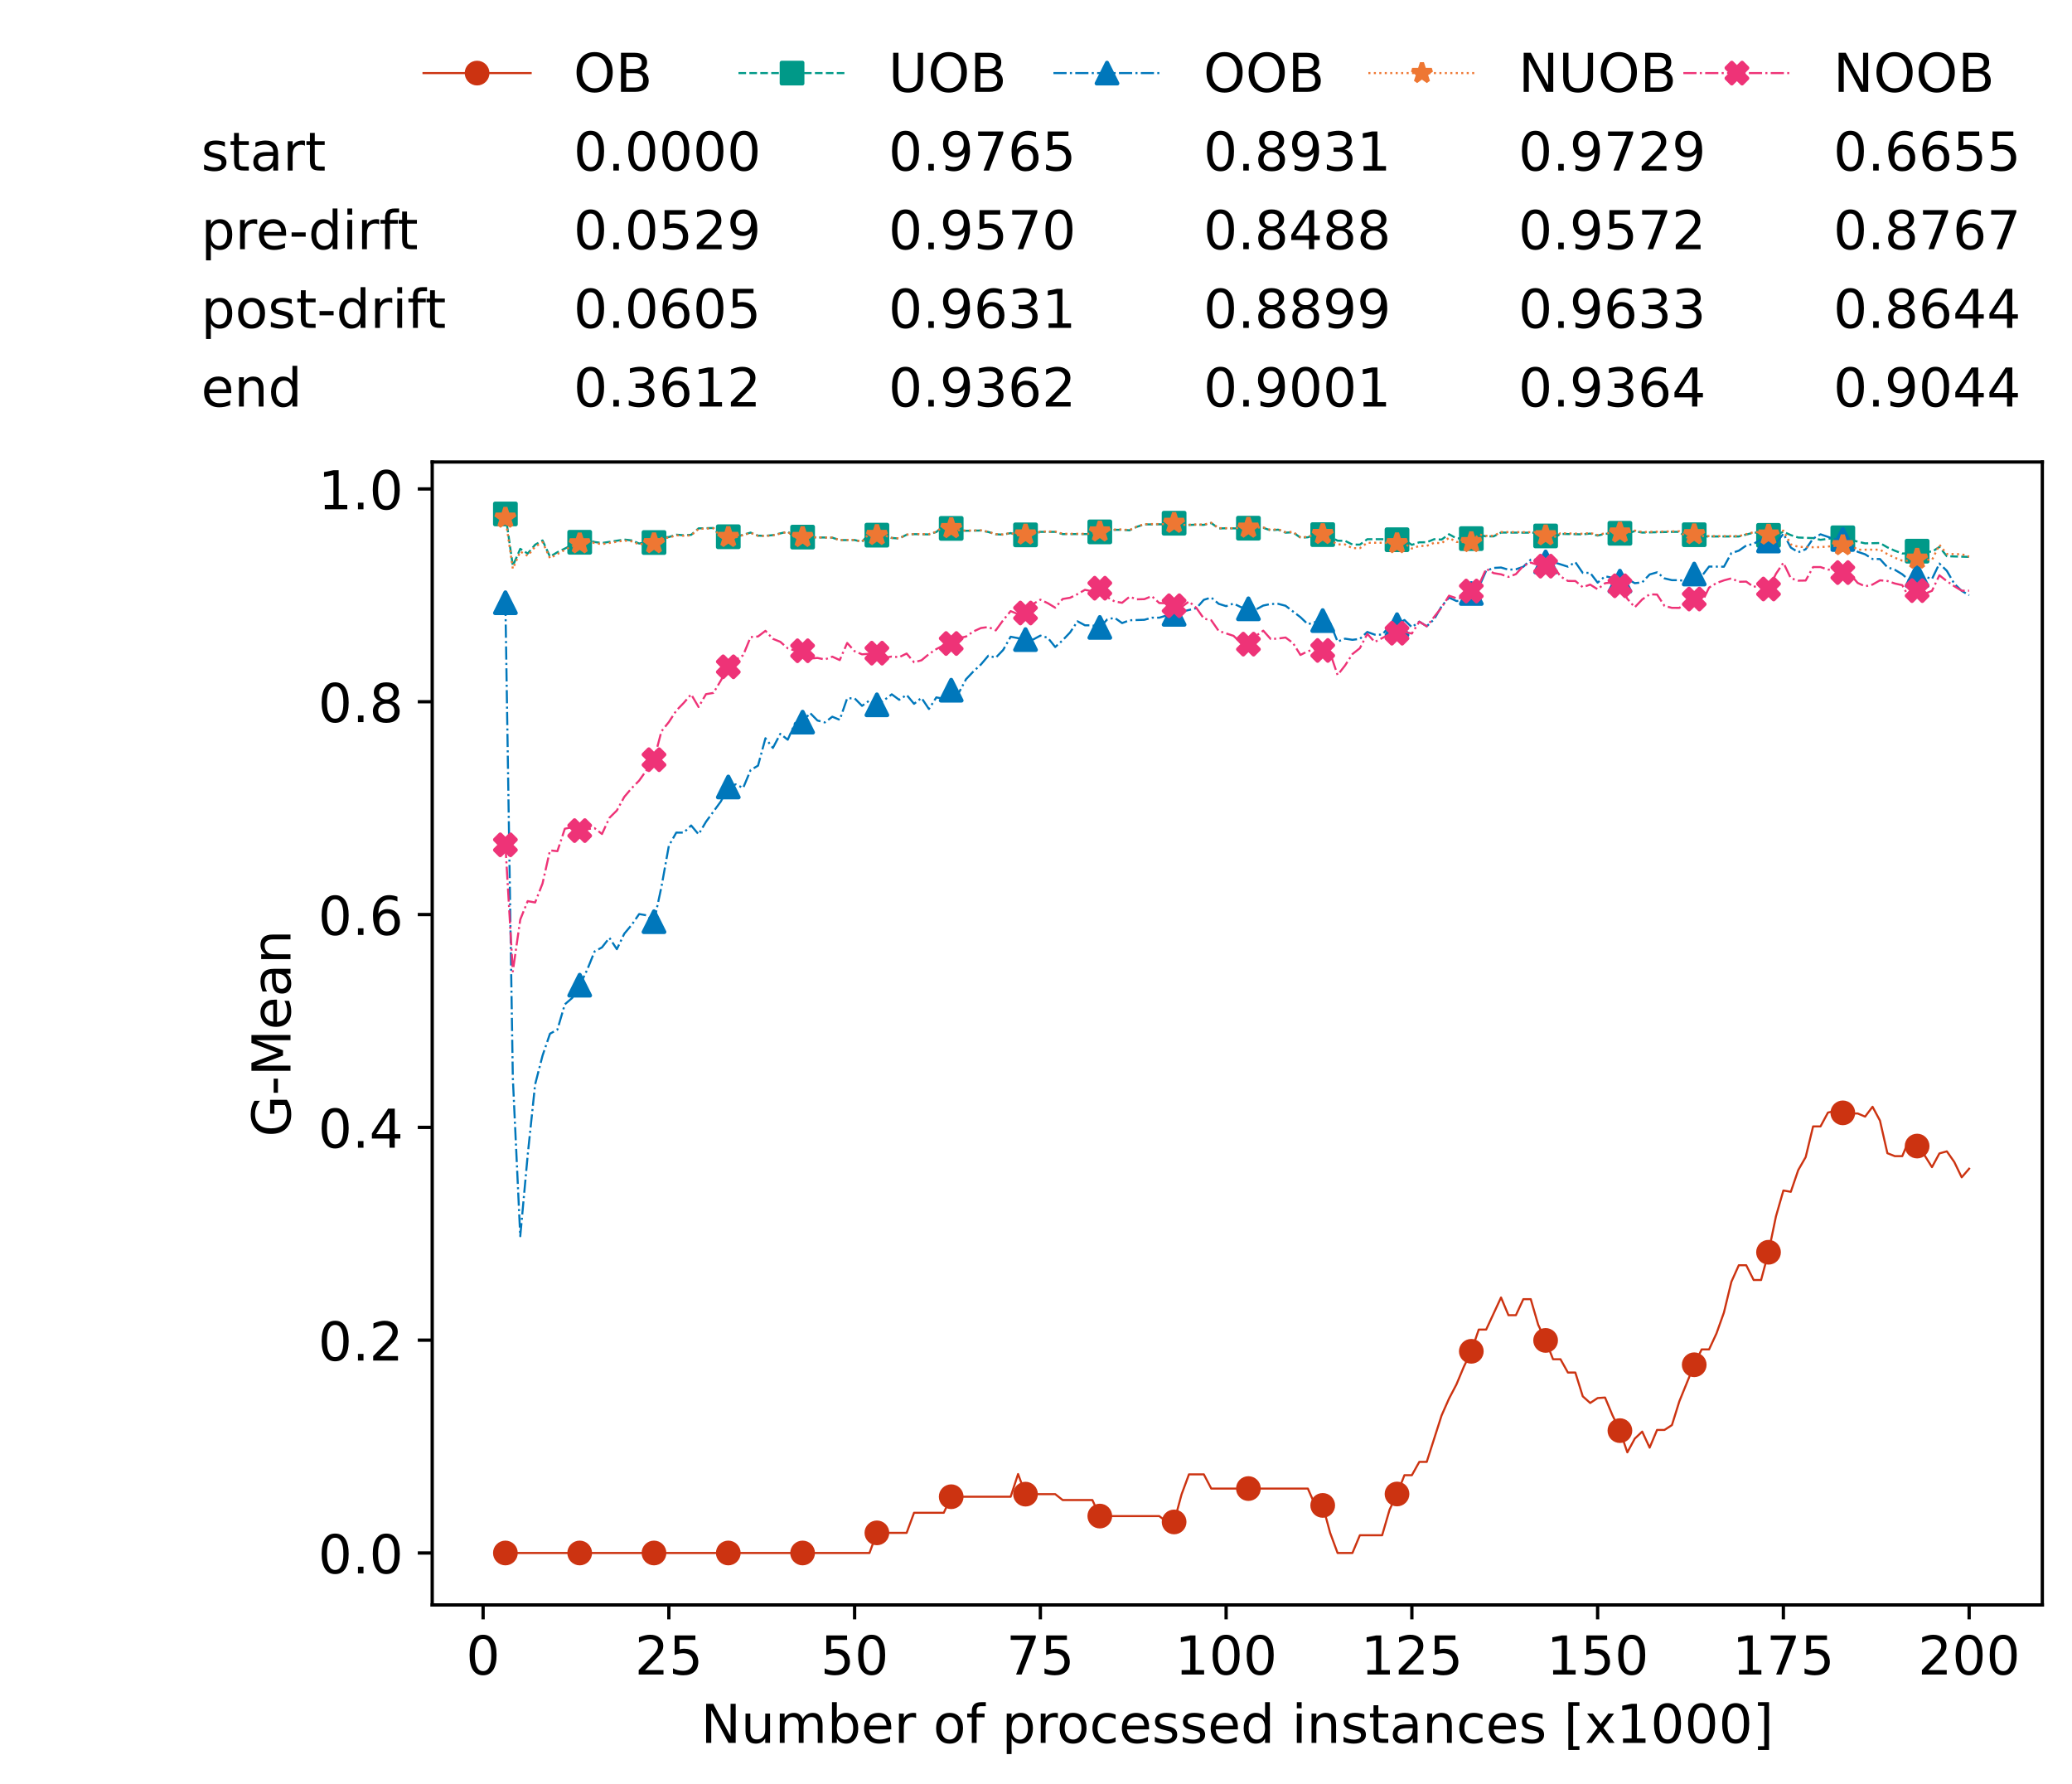 <?xml version="1.0" encoding="utf-8" standalone="no"?>
<!DOCTYPE svg PUBLIC "-//W3C//DTD SVG 1.1//EN"
  "http://www.w3.org/Graphics/SVG/1.1/DTD/svg11.dtd">
<!-- Created with matplotlib (https://matplotlib.org/) -->
<svg height="432.615pt" version="1.1" viewBox="0 0 502.65 432.615" width="502.65pt" xmlns="http://www.w3.org/2000/svg" xmlns:xlink="http://www.w3.org/1999/xlink">
 <defs>
  <style type="text/css">*{stroke-linecap:butt;stroke-linejoin:round;}</style>
 </defs>
 <g id="figure_1">
  <g id="patch_1">
   <path d="M 0 432.615 
L 502.65 432.615 
L 502.65 0 
L 0 0 
z
" style="fill:#ffffff;"/>
  </g>
  <g id="axes_1">
   <g id="patch_2">
    <path d="M 104.85 389.252 
L 495.45 389.252 
L 495.45 112.052 
L 104.85 112.052 
z
" style="fill:#ffffff;"/>
   </g>
   <g id="matplotlib.axis_1">
    <g id="xtick_1">
     <g id="line2d_1">
      <defs>
       <path d="M 0 0 
L 0 3.5 
" id="mc81de5d944" style="stroke:#000000;stroke-width:0.8;"/>
      </defs>
      <g>
       <use style="stroke:#000000;stroke-width:0.8;" x="117.197" xlink:href="#mc81de5d944" y="389.252"/>
      </g>
     </g>
     <g id="text_1">
      <!-- 0 -->
      <g transform="translate(113.061 406.13)scale(0.13 -0.13)">
       <defs>
        <path d="M 31.781 66.406 
Q 24.172 66.406 20.328 58.906 
Q 16.5 51.422 16.5 36.375 
Q 16.5 21.391 20.328 13.891 
Q 24.172 6.391 31.781 6.391 
Q 39.453 6.391 43.281 13.891 
Q 47.125 21.391 47.125 36.375 
Q 47.125 51.422 43.281 58.906 
Q 39.453 66.406 31.781 66.406 
z
M 31.781 74.219 
Q 44.047 74.219 50.516 64.516 
Q 56.984 54.828 56.984 36.375 
Q 56.984 17.969 50.516 8.266 
Q 44.047 -1.422 31.781 -1.422 
Q 19.531 -1.422 13.062 8.266 
Q 6.594 17.969 6.594 36.375 
Q 6.594 54.828 13.062 64.516 
Q 19.531 74.219 31.781 74.219 
z
" id="DejaVuSans-48"/>
       </defs>
       <use xlink:href="#DejaVuSans-48"/>
      </g>
     </g>
    </g>
    <g id="xtick_2">
     <g id="line2d_2">
      <g>
       <use style="stroke:#000000;stroke-width:0.8;" x="162.259" xlink:href="#mc81de5d944" y="389.252"/>
      </g>
     </g>
     <g id="text_2">
      <!-- 25 -->
      <g transform="translate(153.988 406.13)scale(0.13 -0.13)">
       <defs>
        <path d="M 19.188 8.297 
L 53.609 8.297 
L 53.609 0 
L 7.328 0 
L 7.328 8.297 
Q 12.938 14.109 22.625 23.891 
Q 32.328 33.688 34.812 36.531 
Q 39.547 41.844 41.422 45.531 
Q 43.312 49.219 43.312 52.781 
Q 43.312 58.594 39.234 62.25 
Q 35.156 65.922 28.609 65.922 
Q 23.969 65.922 18.812 64.312 
Q 13.672 62.703 7.812 59.422 
L 7.812 69.391 
Q 13.766 71.781 18.938 73 
Q 24.125 74.219 28.422 74.219 
Q 39.75 74.219 46.484 68.547 
Q 53.219 62.891 53.219 53.422 
Q 53.219 48.922 51.531 44.891 
Q 49.859 40.875 45.406 35.406 
Q 44.188 33.984 37.641 27.219 
Q 31.109 20.453 19.188 8.297 
z
" id="DejaVuSans-50"/>
        <path d="M 10.797 72.906 
L 49.516 72.906 
L 49.516 64.594 
L 19.828 64.594 
L 19.828 46.734 
Q 21.969 47.469 24.109 47.828 
Q 26.266 48.188 28.422 48.188 
Q 40.625 48.188 47.75 41.5 
Q 54.891 34.812 54.891 23.391 
Q 54.891 11.625 47.562 5.094 
Q 40.234 -1.422 26.906 -1.422 
Q 22.312 -1.422 17.547 -0.641 
Q 12.797 0.141 7.719 1.703 
L 7.719 11.625 
Q 12.109 9.234 16.797 8.062 
Q 21.484 6.891 26.703 6.891 
Q 35.156 6.891 40.078 11.328 
Q 45.016 15.766 45.016 23.391 
Q 45.016 31 40.078 35.438 
Q 35.156 39.891 26.703 39.891 
Q 22.75 39.891 18.812 39.016 
Q 14.891 38.141 10.797 36.281 
z
" id="DejaVuSans-53"/>
       </defs>
       <use xlink:href="#DejaVuSans-50"/>
       <use x="63.623" xlink:href="#DejaVuSans-53"/>
      </g>
     </g>
    </g>
    <g id="xtick_3">
     <g id="line2d_3">
      <g>
       <use style="stroke:#000000;stroke-width:0.8;" x="207.322" xlink:href="#mc81de5d944" y="389.252"/>
      </g>
     </g>
     <g id="text_3">
      <!-- 50 -->
      <g transform="translate(199.05 406.13)scale(0.13 -0.13)">
       <use xlink:href="#DejaVuSans-53"/>
       <use x="63.623" xlink:href="#DejaVuSans-48"/>
      </g>
     </g>
    </g>
    <g id="xtick_4">
     <g id="line2d_4">
      <g>
       <use style="stroke:#000000;stroke-width:0.8;" x="252.384" xlink:href="#mc81de5d944" y="389.252"/>
      </g>
     </g>
     <g id="text_4">
      <!-- 75 -->
      <g transform="translate(244.113 406.13)scale(0.13 -0.13)">
       <defs>
        <path d="M 8.203 72.906 
L 55.078 72.906 
L 55.078 68.703 
L 28.609 0 
L 18.312 0 
L 43.219 64.594 
L 8.203 64.594 
z
" id="DejaVuSans-55"/>
       </defs>
       <use xlink:href="#DejaVuSans-55"/>
       <use x="63.623" xlink:href="#DejaVuSans-53"/>
      </g>
     </g>
    </g>
    <g id="xtick_5">
     <g id="line2d_5">
      <g>
       <use style="stroke:#000000;stroke-width:0.8;" x="297.446" xlink:href="#mc81de5d944" y="389.252"/>
      </g>
     </g>
     <g id="text_5">
      <!-- 100 -->
      <g transform="translate(285.039 406.13)scale(0.13 -0.13)">
       <defs>
        <path d="M 12.406 8.297 
L 28.516 8.297 
L 28.516 63.922 
L 10.984 60.406 
L 10.984 69.391 
L 28.422 72.906 
L 38.281 72.906 
L 38.281 8.297 
L 54.391 8.297 
L 54.391 0 
L 12.406 0 
z
" id="DejaVuSans-49"/>
       </defs>
       <use xlink:href="#DejaVuSans-49"/>
       <use x="63.623" xlink:href="#DejaVuSans-48"/>
       <use x="127.246" xlink:href="#DejaVuSans-48"/>
      </g>
     </g>
    </g>
    <g id="xtick_6">
     <g id="line2d_6">
      <g>
       <use style="stroke:#000000;stroke-width:0.8;" x="342.509" xlink:href="#mc81de5d944" y="389.252"/>
      </g>
     </g>
     <g id="text_6">
      <!-- 125 -->
      <g transform="translate(330.102 406.13)scale(0.13 -0.13)">
       <use xlink:href="#DejaVuSans-49"/>
       <use x="63.623" xlink:href="#DejaVuSans-50"/>
       <use x="127.246" xlink:href="#DejaVuSans-53"/>
      </g>
     </g>
    </g>
    <g id="xtick_7">
     <g id="line2d_7">
      <g>
       <use style="stroke:#000000;stroke-width:0.8;" x="387.571" xlink:href="#mc81de5d944" y="389.252"/>
      </g>
     </g>
     <g id="text_7">
      <!-- 150 -->
      <g transform="translate(375.164 406.13)scale(0.13 -0.13)">
       <use xlink:href="#DejaVuSans-49"/>
       <use x="63.623" xlink:href="#DejaVuSans-53"/>
       <use x="127.246" xlink:href="#DejaVuSans-48"/>
      </g>
     </g>
    </g>
    <g id="xtick_8">
     <g id="line2d_8">
      <g>
       <use style="stroke:#000000;stroke-width:0.8;" x="432.633" xlink:href="#mc81de5d944" y="389.252"/>
      </g>
     </g>
     <g id="text_8">
      <!-- 175 -->
      <g transform="translate(420.226 406.13)scale(0.13 -0.13)">
       <use xlink:href="#DejaVuSans-49"/>
       <use x="63.623" xlink:href="#DejaVuSans-55"/>
       <use x="127.246" xlink:href="#DejaVuSans-53"/>
      </g>
     </g>
    </g>
    <g id="xtick_9">
     <g id="line2d_9">
      <g>
       <use style="stroke:#000000;stroke-width:0.8;" x="477.695" xlink:href="#mc81de5d944" y="389.252"/>
      </g>
     </g>
     <g id="text_9">
      <!-- 200 -->
      <g transform="translate(465.289 406.13)scale(0.13 -0.13)">
       <use xlink:href="#DejaVuSans-50"/>
       <use x="63.623" xlink:href="#DejaVuSans-48"/>
       <use x="127.246" xlink:href="#DejaVuSans-48"/>
      </g>
     </g>
    </g>
    <g id="text_10">
     <!-- Number of processed instances [x1000] -->
     <g transform="translate(170.025 422.711)scale(0.13 -0.13)">
      <defs>
       <path d="M 9.812 72.906 
L 23.094 72.906 
L 55.422 11.922 
L 55.422 72.906 
L 64.984 72.906 
L 64.984 0 
L 51.703 0 
L 19.391 60.984 
L 19.391 0 
L 9.812 0 
z
" id="DejaVuSans-78"/>
       <path d="M 8.5 21.578 
L 8.5 54.688 
L 17.484 54.688 
L 17.484 21.922 
Q 17.484 14.156 20.5 10.266 
Q 23.531 6.391 29.594 6.391 
Q 36.859 6.391 41.078 11.031 
Q 45.312 15.672 45.312 23.688 
L 45.312 54.688 
L 54.297 54.688 
L 54.297 0 
L 45.312 0 
L 45.312 8.406 
Q 42.047 3.422 37.719 1 
Q 33.406 -1.422 27.688 -1.422 
Q 18.266 -1.422 13.375 4.438 
Q 8.5 10.297 8.5 21.578 
z
M 31.109 56 
z
" id="DejaVuSans-117"/>
       <path d="M 52 44.188 
Q 55.375 50.25 60.062 53.125 
Q 64.75 56 71.094 56 
Q 79.641 56 84.281 50.016 
Q 88.922 44.047 88.922 33.016 
L 88.922 0 
L 79.891 0 
L 79.891 32.719 
Q 79.891 40.578 77.094 44.375 
Q 74.312 48.188 68.609 48.188 
Q 61.625 48.188 57.562 43.547 
Q 53.516 38.922 53.516 30.906 
L 53.516 0 
L 44.484 0 
L 44.484 32.719 
Q 44.484 40.625 41.703 44.406 
Q 38.922 48.188 33.109 48.188 
Q 26.219 48.188 22.156 43.531 
Q 18.109 38.875 18.109 30.906 
L 18.109 0 
L 9.078 0 
L 9.078 54.688 
L 18.109 54.688 
L 18.109 46.188 
Q 21.188 51.219 25.484 53.609 
Q 29.781 56 35.688 56 
Q 41.656 56 45.828 52.969 
Q 50 49.953 52 44.188 
z
" id="DejaVuSans-109"/>
       <path d="M 48.688 27.297 
Q 48.688 37.203 44.609 42.844 
Q 40.531 48.484 33.406 48.484 
Q 26.266 48.484 22.188 42.844 
Q 18.109 37.203 18.109 27.297 
Q 18.109 17.391 22.188 11.75 
Q 26.266 6.109 33.406 6.109 
Q 40.531 6.109 44.609 11.75 
Q 48.688 17.391 48.688 27.297 
z
M 18.109 46.391 
Q 20.953 51.266 25.266 53.625 
Q 29.594 56 35.594 56 
Q 45.562 56 51.781 48.094 
Q 58.016 40.188 58.016 27.297 
Q 58.016 14.406 51.781 6.484 
Q 45.562 -1.422 35.594 -1.422 
Q 29.594 -1.422 25.266 0.953 
Q 20.953 3.328 18.109 8.203 
L 18.109 0 
L 9.078 0 
L 9.078 75.984 
L 18.109 75.984 
z
" id="DejaVuSans-98"/>
       <path d="M 56.203 29.594 
L 56.203 25.203 
L 14.891 25.203 
Q 15.484 15.922 20.484 11.062 
Q 25.484 6.203 34.422 6.203 
Q 39.594 6.203 44.453 7.469 
Q 49.312 8.734 54.109 11.281 
L 54.109 2.781 
Q 49.266 0.734 44.188 -0.344 
Q 39.109 -1.422 33.891 -1.422 
Q 20.797 -1.422 13.156 6.188 
Q 5.516 13.812 5.516 26.812 
Q 5.516 40.234 12.766 48.109 
Q 20.016 56 32.328 56 
Q 43.359 56 49.781 48.891 
Q 56.203 41.797 56.203 29.594 
z
M 47.219 32.234 
Q 47.125 39.594 43.094 43.984 
Q 39.062 48.391 32.422 48.391 
Q 24.906 48.391 20.391 44.141 
Q 15.875 39.891 15.188 32.172 
z
" id="DejaVuSans-101"/>
       <path d="M 41.109 46.297 
Q 39.594 47.172 37.812 47.578 
Q 36.031 48 33.891 48 
Q 26.266 48 22.188 43.047 
Q 18.109 38.094 18.109 28.812 
L 18.109 0 
L 9.078 0 
L 9.078 54.688 
L 18.109 54.688 
L 18.109 46.188 
Q 20.953 51.172 25.484 53.578 
Q 30.031 56 36.531 56 
Q 37.453 56 38.578 55.875 
Q 39.703 55.766 41.062 55.516 
z
" id="DejaVuSans-114"/>
       <path id="DejaVuSans-32"/>
       <path d="M 30.609 48.391 
Q 23.391 48.391 19.188 42.75 
Q 14.984 37.109 14.984 27.297 
Q 14.984 17.484 19.156 11.844 
Q 23.344 6.203 30.609 6.203 
Q 37.797 6.203 41.984 11.859 
Q 46.188 17.531 46.188 27.297 
Q 46.188 37.016 41.984 42.703 
Q 37.797 48.391 30.609 48.391 
z
M 30.609 56 
Q 42.328 56 49.016 48.375 
Q 55.719 40.766 55.719 27.297 
Q 55.719 13.875 49.016 6.219 
Q 42.328 -1.422 30.609 -1.422 
Q 18.844 -1.422 12.172 6.219 
Q 5.516 13.875 5.516 27.297 
Q 5.516 40.766 12.172 48.375 
Q 18.844 56 30.609 56 
z
" id="DejaVuSans-111"/>
       <path d="M 37.109 75.984 
L 37.109 68.5 
L 28.516 68.5 
Q 23.688 68.5 21.797 66.547 
Q 19.922 64.594 19.922 59.516 
L 19.922 54.688 
L 34.719 54.688 
L 34.719 47.703 
L 19.922 47.703 
L 19.922 0 
L 10.891 0 
L 10.891 47.703 
L 2.297 47.703 
L 2.297 54.688 
L 10.891 54.688 
L 10.891 58.5 
Q 10.891 67.625 15.141 71.797 
Q 19.391 75.984 28.609 75.984 
z
" id="DejaVuSans-102"/>
       <path d="M 18.109 8.203 
L 18.109 -20.797 
L 9.078 -20.797 
L 9.078 54.688 
L 18.109 54.688 
L 18.109 46.391 
Q 20.953 51.266 25.266 53.625 
Q 29.594 56 35.594 56 
Q 45.562 56 51.781 48.094 
Q 58.016 40.188 58.016 27.297 
Q 58.016 14.406 51.781 6.484 
Q 45.562 -1.422 35.594 -1.422 
Q 29.594 -1.422 25.266 0.953 
Q 20.953 3.328 18.109 8.203 
z
M 48.688 27.297 
Q 48.688 37.203 44.609 42.844 
Q 40.531 48.484 33.406 48.484 
Q 26.266 48.484 22.188 42.844 
Q 18.109 37.203 18.109 27.297 
Q 18.109 17.391 22.188 11.75 
Q 26.266 6.109 33.406 6.109 
Q 40.531 6.109 44.609 11.75 
Q 48.688 17.391 48.688 27.297 
z
" id="DejaVuSans-112"/>
       <path d="M 48.781 52.594 
L 48.781 44.188 
Q 44.969 46.297 41.141 47.344 
Q 37.312 48.391 33.406 48.391 
Q 24.656 48.391 19.812 42.844 
Q 14.984 37.312 14.984 27.297 
Q 14.984 17.281 19.812 11.734 
Q 24.656 6.203 33.406 6.203 
Q 37.312 6.203 41.141 7.25 
Q 44.969 8.297 48.781 10.406 
L 48.781 2.094 
Q 45.016 0.344 40.984 -0.531 
Q 36.969 -1.422 32.422 -1.422 
Q 20.062 -1.422 12.781 6.344 
Q 5.516 14.109 5.516 27.297 
Q 5.516 40.672 12.859 48.328 
Q 20.219 56 33.016 56 
Q 37.156 56 41.109 55.141 
Q 45.062 54.297 48.781 52.594 
z
" id="DejaVuSans-99"/>
       <path d="M 44.281 53.078 
L 44.281 44.578 
Q 40.484 46.531 36.375 47.5 
Q 32.281 48.484 27.875 48.484 
Q 21.188 48.484 17.844 46.438 
Q 14.5 44.391 14.5 40.281 
Q 14.5 37.156 16.891 35.375 
Q 19.281 33.594 26.516 31.984 
L 29.594 31.297 
Q 39.156 29.25 43.188 25.516 
Q 47.219 21.781 47.219 15.094 
Q 47.219 7.469 41.188 3.016 
Q 35.156 -1.422 24.609 -1.422 
Q 20.219 -1.422 15.453 -0.562 
Q 10.688 0.297 5.422 2 
L 5.422 11.281 
Q 10.406 8.688 15.234 7.391 
Q 20.062 6.109 24.812 6.109 
Q 31.156 6.109 34.562 8.281 
Q 37.984 10.453 37.984 14.406 
Q 37.984 18.062 35.516 20.016 
Q 33.062 21.969 24.703 23.781 
L 21.578 24.516 
Q 13.234 26.266 9.516 29.906 
Q 5.812 33.547 5.812 39.891 
Q 5.812 47.609 11.281 51.797 
Q 16.75 56 26.812 56 
Q 31.781 56 36.172 55.266 
Q 40.578 54.547 44.281 53.078 
z
" id="DejaVuSans-115"/>
       <path d="M 45.406 46.391 
L 45.406 75.984 
L 54.391 75.984 
L 54.391 0 
L 45.406 0 
L 45.406 8.203 
Q 42.578 3.328 38.25 0.953 
Q 33.938 -1.422 27.875 -1.422 
Q 17.969 -1.422 11.734 6.484 
Q 5.516 14.406 5.516 27.297 
Q 5.516 40.188 11.734 48.094 
Q 17.969 56 27.875 56 
Q 33.938 56 38.25 53.625 
Q 42.578 51.266 45.406 46.391 
z
M 14.797 27.297 
Q 14.797 17.391 18.875 11.75 
Q 22.953 6.109 30.078 6.109 
Q 37.203 6.109 41.297 11.75 
Q 45.406 17.391 45.406 27.297 
Q 45.406 37.203 41.297 42.844 
Q 37.203 48.484 30.078 48.484 
Q 22.953 48.484 18.875 42.844 
Q 14.797 37.203 14.797 27.297 
z
" id="DejaVuSans-100"/>
       <path d="M 9.422 54.688 
L 18.406 54.688 
L 18.406 0 
L 9.422 0 
z
M 9.422 75.984 
L 18.406 75.984 
L 18.406 64.594 
L 9.422 64.594 
z
" id="DejaVuSans-105"/>
       <path d="M 54.891 33.016 
L 54.891 0 
L 45.906 0 
L 45.906 32.719 
Q 45.906 40.484 42.875 44.328 
Q 39.844 48.188 33.797 48.188 
Q 26.516 48.188 22.312 43.547 
Q 18.109 38.922 18.109 30.906 
L 18.109 0 
L 9.078 0 
L 9.078 54.688 
L 18.109 54.688 
L 18.109 46.188 
Q 21.344 51.125 25.703 53.562 
Q 30.078 56 35.797 56 
Q 45.219 56 50.047 50.172 
Q 54.891 44.344 54.891 33.016 
z
" id="DejaVuSans-110"/>
       <path d="M 18.312 70.219 
L 18.312 54.688 
L 36.812 54.688 
L 36.812 47.703 
L 18.312 47.703 
L 18.312 18.016 
Q 18.312 11.328 20.141 9.422 
Q 21.969 7.516 27.594 7.516 
L 36.812 7.516 
L 36.812 0 
L 27.594 0 
Q 17.188 0 13.234 3.875 
Q 9.281 7.766 9.281 18.016 
L 9.281 47.703 
L 2.688 47.703 
L 2.688 54.688 
L 9.281 54.688 
L 9.281 70.219 
z
" id="DejaVuSans-116"/>
       <path d="M 34.281 27.484 
Q 23.391 27.484 19.188 25 
Q 14.984 22.516 14.984 16.5 
Q 14.984 11.719 18.141 8.906 
Q 21.297 6.109 26.703 6.109 
Q 34.188 6.109 38.703 11.406 
Q 43.219 16.703 43.219 25.484 
L 43.219 27.484 
z
M 52.203 31.203 
L 52.203 0 
L 43.219 0 
L 43.219 8.297 
Q 40.141 3.328 35.547 0.953 
Q 30.953 -1.422 24.312 -1.422 
Q 15.922 -1.422 10.953 3.297 
Q 6 8.016 6 15.922 
Q 6 25.141 12.172 29.828 
Q 18.359 34.516 30.609 34.516 
L 43.219 34.516 
L 43.219 35.406 
Q 43.219 41.609 39.141 45 
Q 35.062 48.391 27.688 48.391 
Q 23 48.391 18.547 47.266 
Q 14.109 46.141 10.016 43.891 
L 10.016 52.203 
Q 14.938 54.109 19.578 55.047 
Q 24.219 56 28.609 56 
Q 40.484 56 46.344 49.844 
Q 52.203 43.703 52.203 31.203 
z
" id="DejaVuSans-97"/>
       <path d="M 8.594 75.984 
L 29.297 75.984 
L 29.297 69 
L 17.578 69 
L 17.578 -6.203 
L 29.297 -6.203 
L 29.297 -13.188 
L 8.594 -13.188 
z
" id="DejaVuSans-91"/>
       <path d="M 54.891 54.688 
L 35.109 28.078 
L 55.906 0 
L 45.312 0 
L 29.391 21.484 
L 13.484 0 
L 2.875 0 
L 24.125 28.609 
L 4.688 54.688 
L 15.281 54.688 
L 29.781 35.203 
L 44.281 54.688 
z
" id="DejaVuSans-120"/>
       <path d="M 30.422 75.984 
L 30.422 -13.188 
L 9.719 -13.188 
L 9.719 -6.203 
L 21.391 -6.203 
L 21.391 69 
L 9.719 69 
L 9.719 75.984 
z
" id="DejaVuSans-93"/>
      </defs>
      <use xlink:href="#DejaVuSans-78"/>
      <use x="74.805" xlink:href="#DejaVuSans-117"/>
      <use x="138.184" xlink:href="#DejaVuSans-109"/>
      <use x="235.596" xlink:href="#DejaVuSans-98"/>
      <use x="299.072" xlink:href="#DejaVuSans-101"/>
      <use x="360.596" xlink:href="#DejaVuSans-114"/>
      <use x="401.709" xlink:href="#DejaVuSans-32"/>
      <use x="433.496" xlink:href="#DejaVuSans-111"/>
      <use x="494.678" xlink:href="#DejaVuSans-102"/>
      <use x="529.883" xlink:href="#DejaVuSans-32"/>
      <use x="561.67" xlink:href="#DejaVuSans-112"/>
      <use x="625.146" xlink:href="#DejaVuSans-114"/>
      <use x="664.01" xlink:href="#DejaVuSans-111"/>
      <use x="725.191" xlink:href="#DejaVuSans-99"/>
      <use x="780.172" xlink:href="#DejaVuSans-101"/>
      <use x="841.695" xlink:href="#DejaVuSans-115"/>
      <use x="893.795" xlink:href="#DejaVuSans-115"/>
      <use x="945.895" xlink:href="#DejaVuSans-101"/>
      <use x="1007.418" xlink:href="#DejaVuSans-100"/>
      <use x="1070.895" xlink:href="#DejaVuSans-32"/>
      <use x="1102.682" xlink:href="#DejaVuSans-105"/>
      <use x="1130.465" xlink:href="#DejaVuSans-110"/>
      <use x="1193.844" xlink:href="#DejaVuSans-115"/>
      <use x="1245.943" xlink:href="#DejaVuSans-116"/>
      <use x="1285.152" xlink:href="#DejaVuSans-97"/>
      <use x="1346.432" xlink:href="#DejaVuSans-110"/>
      <use x="1409.811" xlink:href="#DejaVuSans-99"/>
      <use x="1464.791" xlink:href="#DejaVuSans-101"/>
      <use x="1526.314" xlink:href="#DejaVuSans-115"/>
      <use x="1578.414" xlink:href="#DejaVuSans-32"/>
      <use x="1610.201" xlink:href="#DejaVuSans-91"/>
      <use x="1649.215" xlink:href="#DejaVuSans-120"/>
      <use x="1708.395" xlink:href="#DejaVuSans-49"/>
      <use x="1772.018" xlink:href="#DejaVuSans-48"/>
      <use x="1835.641" xlink:href="#DejaVuSans-48"/>
      <use x="1899.264" xlink:href="#DejaVuSans-48"/>
      <use x="1962.887" xlink:href="#DejaVuSans-93"/>
     </g>
    </g>
   </g>
   <g id="matplotlib.axis_2">
    <g id="ytick_1">
     <g id="line2d_10">
      <defs>
       <path d="M 0 0 
L -3.5 0 
" id="m1c157637de" style="stroke:#000000;stroke-width:0.8;"/>
      </defs>
      <g>
       <use style="stroke:#000000;stroke-width:0.8;" x="104.85" xlink:href="#m1c157637de" y="376.652"/>
      </g>
     </g>
     <g id="text_11">
      <!-- 0.0 -->
      <g transform="translate(77.176 381.591)scale(0.13 -0.13)">
       <defs>
        <path d="M 10.688 12.406 
L 21 12.406 
L 21 0 
L 10.688 0 
z
" id="DejaVuSans-46"/>
       </defs>
       <use xlink:href="#DejaVuSans-48"/>
       <use x="63.623" xlink:href="#DejaVuSans-46"/>
       <use x="95.41" xlink:href="#DejaVuSans-48"/>
      </g>
     </g>
    </g>
    <g id="ytick_2">
     <g id="line2d_11">
      <g>
       <use style="stroke:#000000;stroke-width:0.8;" x="104.85" xlink:href="#m1c157637de" y="325.038"/>
      </g>
     </g>
     <g id="text_12">
      <!-- 0.2 -->
      <g transform="translate(77.176 329.977)scale(0.13 -0.13)">
       <use xlink:href="#DejaVuSans-48"/>
       <use x="63.623" xlink:href="#DejaVuSans-46"/>
       <use x="95.41" xlink:href="#DejaVuSans-50"/>
      </g>
     </g>
    </g>
    <g id="ytick_3">
     <g id="line2d_12">
      <g>
       <use style="stroke:#000000;stroke-width:0.8;" x="104.85" xlink:href="#m1c157637de" y="273.425"/>
      </g>
     </g>
     <g id="text_13">
      <!-- 0.4 -->
      <g transform="translate(77.176 278.364)scale(0.13 -0.13)">
       <defs>
        <path d="M 37.797 64.312 
L 12.891 25.391 
L 37.797 25.391 
z
M 35.203 72.906 
L 47.609 72.906 
L 47.609 25.391 
L 58.016 25.391 
L 58.016 17.188 
L 47.609 17.188 
L 47.609 0 
L 37.797 0 
L 37.797 17.188 
L 4.891 17.188 
L 4.891 26.703 
z
" id="DejaVuSans-52"/>
       </defs>
       <use xlink:href="#DejaVuSans-48"/>
       <use x="63.623" xlink:href="#DejaVuSans-46"/>
       <use x="95.41" xlink:href="#DejaVuSans-52"/>
      </g>
     </g>
    </g>
    <g id="ytick_4">
     <g id="line2d_13">
      <g>
       <use style="stroke:#000000;stroke-width:0.8;" x="104.85" xlink:href="#m1c157637de" y="221.812"/>
      </g>
     </g>
     <g id="text_14">
      <!-- 0.6 -->
      <g transform="translate(77.176 226.751)scale(0.13 -0.13)">
       <defs>
        <path d="M 33.016 40.375 
Q 26.375 40.375 22.484 35.828 
Q 18.609 31.297 18.609 23.391 
Q 18.609 15.531 22.484 10.953 
Q 26.375 6.391 33.016 6.391 
Q 39.656 6.391 43.531 10.953 
Q 47.406 15.531 47.406 23.391 
Q 47.406 31.297 43.531 35.828 
Q 39.656 40.375 33.016 40.375 
z
M 52.594 71.297 
L 52.594 62.312 
Q 48.875 64.062 45.094 64.984 
Q 41.312 65.922 37.594 65.922 
Q 27.828 65.922 22.672 59.328 
Q 17.531 52.734 16.797 39.406 
Q 19.672 43.656 24.016 45.922 
Q 28.375 48.188 33.594 48.188 
Q 44.578 48.188 50.953 41.516 
Q 57.328 34.859 57.328 23.391 
Q 57.328 12.156 50.688 5.359 
Q 44.047 -1.422 33.016 -1.422 
Q 20.359 -1.422 13.672 8.266 
Q 6.984 17.969 6.984 36.375 
Q 6.984 53.656 15.188 63.938 
Q 23.391 74.219 37.203 74.219 
Q 40.922 74.219 44.703 73.484 
Q 48.484 72.75 52.594 71.297 
z
" id="DejaVuSans-54"/>
       </defs>
       <use xlink:href="#DejaVuSans-48"/>
       <use x="63.623" xlink:href="#DejaVuSans-46"/>
       <use x="95.41" xlink:href="#DejaVuSans-54"/>
      </g>
     </g>
    </g>
    <g id="ytick_5">
     <g id="line2d_14">
      <g>
       <use style="stroke:#000000;stroke-width:0.8;" x="104.85" xlink:href="#m1c157637de" y="170.198"/>
      </g>
     </g>
     <g id="text_15">
      <!-- 0.8 -->
      <g transform="translate(77.176 175.137)scale(0.13 -0.13)">
       <defs>
        <path d="M 31.781 34.625 
Q 24.75 34.625 20.719 30.859 
Q 16.703 27.094 16.703 20.516 
Q 16.703 13.922 20.719 10.156 
Q 24.75 6.391 31.781 6.391 
Q 38.812 6.391 42.859 10.172 
Q 46.922 13.969 46.922 20.516 
Q 46.922 27.094 42.891 30.859 
Q 38.875 34.625 31.781 34.625 
z
M 21.922 38.812 
Q 15.578 40.375 12.031 44.719 
Q 8.5 49.078 8.5 55.328 
Q 8.5 64.062 14.719 69.141 
Q 20.953 74.219 31.781 74.219 
Q 42.672 74.219 48.875 69.141 
Q 55.078 64.062 55.078 55.328 
Q 55.078 49.078 51.531 44.719 
Q 48 40.375 41.703 38.812 
Q 48.828 37.156 52.797 32.312 
Q 56.781 27.484 56.781 20.516 
Q 56.781 9.906 50.312 4.234 
Q 43.844 -1.422 31.781 -1.422 
Q 19.734 -1.422 13.25 4.234 
Q 6.781 9.906 6.781 20.516 
Q 6.781 27.484 10.781 32.312 
Q 14.797 37.156 21.922 38.812 
z
M 18.312 54.391 
Q 18.312 48.734 21.844 45.562 
Q 25.391 42.391 31.781 42.391 
Q 38.141 42.391 41.719 45.562 
Q 45.312 48.734 45.312 54.391 
Q 45.312 60.062 41.719 63.234 
Q 38.141 66.406 31.781 66.406 
Q 25.391 66.406 21.844 63.234 
Q 18.312 60.062 18.312 54.391 
z
" id="DejaVuSans-56"/>
       </defs>
       <use xlink:href="#DejaVuSans-48"/>
       <use x="63.623" xlink:href="#DejaVuSans-46"/>
       <use x="95.41" xlink:href="#DejaVuSans-56"/>
      </g>
     </g>
    </g>
    <g id="ytick_6">
     <g id="line2d_15">
      <g>
       <use style="stroke:#000000;stroke-width:0.8;" x="104.85" xlink:href="#m1c157637de" y="118.585"/>
      </g>
     </g>
     <g id="text_16">
      <!-- 1.0 -->
      <g transform="translate(77.176 123.524)scale(0.13 -0.13)">
       <use xlink:href="#DejaVuSans-49"/>
       <use x="63.623" xlink:href="#DejaVuSans-46"/>
       <use x="95.41" xlink:href="#DejaVuSans-48"/>
      </g>
     </g>
    </g>
    <g id="text_17">
     <!-- G-Mean -->
     <g transform="translate(70.472 275.744)rotate(-90)scale(0.13 -0.13)">
      <defs>
       <path d="M 59.516 10.406 
L 59.516 29.984 
L 43.406 29.984 
L 43.406 38.094 
L 69.281 38.094 
L 69.281 6.781 
Q 63.578 2.734 56.688 0.656 
Q 49.812 -1.422 42 -1.422 
Q 24.906 -1.422 15.25 8.562 
Q 5.609 18.562 5.609 36.375 
Q 5.609 54.25 15.25 64.234 
Q 24.906 74.219 42 74.219 
Q 49.125 74.219 55.547 72.453 
Q 61.969 70.703 67.391 67.281 
L 67.391 56.781 
Q 61.922 61.422 55.766 63.766 
Q 49.609 66.109 42.828 66.109 
Q 29.438 66.109 22.719 58.641 
Q 16.016 51.172 16.016 36.375 
Q 16.016 21.625 22.719 14.156 
Q 29.438 6.688 42.828 6.688 
Q 48.047 6.688 52.141 7.594 
Q 56.25 8.5 59.516 10.406 
z
" id="DejaVuSans-71"/>
       <path d="M 4.891 31.391 
L 31.203 31.391 
L 31.203 23.391 
L 4.891 23.391 
z
" id="DejaVuSans-45"/>
       <path d="M 9.812 72.906 
L 24.516 72.906 
L 43.109 23.297 
L 61.812 72.906 
L 76.516 72.906 
L 76.516 0 
L 66.891 0 
L 66.891 64.016 
L 48.094 14.016 
L 38.188 14.016 
L 19.391 64.016 
L 19.391 0 
L 9.812 0 
z
" id="DejaVuSans-77"/>
      </defs>
      <use xlink:href="#DejaVuSans-71"/>
      <use x="77.49" xlink:href="#DejaVuSans-45"/>
      <use x="113.574" xlink:href="#DejaVuSans-77"/>
      <use x="199.854" xlink:href="#DejaVuSans-101"/>
      <use x="261.377" xlink:href="#DejaVuSans-97"/>
      <use x="322.656" xlink:href="#DejaVuSans-110"/>
     </g>
    </g>
   </g>
   <g id="line2d_16"/>
   <g id="line2d_17"/>
   <g id="line2d_18"/>
   <g id="line2d_19"/>
   <g id="line2d_20"/>
   <g id="line2d_21">
    <path clip-path="url(#pd0c151ded2)" d="M 122.605 376.652 
L 210.927 376.652 
L 212.729 371.775 
L 219.939 371.775 
L 221.742 366.898 
L 228.952 366.898 
L 230.754 363.007 
L 245.174 363.007 
L 246.976 357.505 
L 248.779 362.382 
L 255.989 362.382 
L 257.791 363.811 
L 265.001 363.811 
L 266.804 367.701 
L 281.224 367.701 
L 283.026 369.123 
L 284.829 369.123 
L 286.631 362.46 
L 288.434 357.583 
L 292.039 357.583 
L 293.841 361.031 
L 317.274 361.031 
L 319.076 365.112 
L 320.879 365.112 
L 322.681 371.775 
L 324.484 376.652 
L 328.089 376.652 
L 329.891 372.351 
L 335.299 372.351 
L 337.101 366.152 
L 338.904 362.347 
L 340.706 357.785 
L 342.509 357.785 
L 344.311 354.559 
L 346.114 354.559 
L 349.719 343.287 
L 351.521 339.206 
L 353.324 335.76 
L 355.126 331.458 
L 356.928 327.734 
L 358.731 322.466 
L 360.533 322.466 
L 364.138 314.685 
L 365.941 318.986 
L 367.743 318.986 
L 369.546 315.095 
L 371.348 315.095 
L 373.151 321.294 
L 374.953 325.099 
L 376.756 329.661 
L 378.558 329.661 
L 380.361 332.887 
L 382.163 332.887 
L 383.966 338.657 
L 385.768 340.269 
L 387.571 339.081 
L 389.373 338.95 
L 391.176 343.251 
L 392.978 346.976 
L 394.781 352.243 
L 396.583 348.912 
L 398.386 347.215 
L 400.188 351.105 
L 401.991 346.804 
L 403.793 346.804 
L 405.596 345.634 
L 407.398 339.863 
L 411.003 331.002 
L 412.806 327.277 
L 414.608 327.277 
L 416.411 323.387 
L 418.213 318.326 
L 420.016 310.88 
L 421.818 306.869 
L 423.621 306.869 
L 425.423 310.447 
L 427.226 310.447 
L 429.028 303.712 
L 430.831 295.021 
L 432.633 288.736 
L 434.436 289.055 
L 436.238 283.787 
L 438.041 280.639 
L 439.843 273.189 
L 441.646 273.189 
L 443.448 269.835 
L 445.251 269.423 
L 447.053 269.906 
L 448.856 270.054 
L 450.658 270.054 
L 452.461 270.815 
L 454.263 268.427 
L 456.066 271.794 
L 457.868 279.696 
L 459.671 280.402 
L 461.473 280.402 
L 463.276 276.103 
L 465.078 277.961 
L 466.881 280.2 
L 468.683 283.079 
L 470.485 279.744 
L 472.288 279.242 
L 474.09 281.817 
L 475.893 285.544 
L 477.695 283.451 
L 477.695 283.451 
" style="fill:none;stroke:#cc3311;stroke-linecap:square;stroke-width:0.5;"/>
    <defs>
     <path d="M 0 2.5 
C 0.663 2.5 1.299 2.237 1.768 1.768 
C 2.237 1.299 2.5 0.663 2.5 0 
C 2.5 -0.663 2.237 -1.299 1.768 -1.768 
C 1.299 -2.237 0.663 -2.5 0 -2.5 
C -0.663 -2.5 -1.299 -2.237 -1.768 -1.768 
C -2.237 -1.299 -2.5 -0.663 -2.5 0 
C -2.5 0.663 -2.237 1.299 -1.768 1.768 
C -1.299 2.237 -0.663 2.5 0 2.5 
z
" id="m7031d24a2d" style="stroke:#cc3311;"/>
    </defs>
    <g clip-path="url(#pd0c151ded2)">
     <use style="fill:#cc3311;stroke:#cc3311;" x="122.605" xlink:href="#m7031d24a2d" y="376.652"/>
     <use style="fill:#cc3311;stroke:#cc3311;" x="140.629" xlink:href="#m7031d24a2d" y="376.652"/>
     <use style="fill:#cc3311;stroke:#cc3311;" x="158.654" xlink:href="#m7031d24a2d" y="376.652"/>
     <use style="fill:#cc3311;stroke:#cc3311;" x="176.679" xlink:href="#m7031d24a2d" y="376.652"/>
     <use style="fill:#cc3311;stroke:#cc3311;" x="194.704" xlink:href="#m7031d24a2d" y="376.652"/>
     <use style="fill:#cc3311;stroke:#cc3311;" x="212.729" xlink:href="#m7031d24a2d" y="371.775"/>
     <use style="fill:#cc3311;stroke:#cc3311;" x="230.754" xlink:href="#m7031d24a2d" y="363.007"/>
     <use style="fill:#cc3311;stroke:#cc3311;" x="248.779" xlink:href="#m7031d24a2d" y="362.382"/>
     <use style="fill:#cc3311;stroke:#cc3311;" x="266.804" xlink:href="#m7031d24a2d" y="367.701"/>
     <use style="fill:#cc3311;stroke:#cc3311;" x="284.829" xlink:href="#m7031d24a2d" y="369.123"/>
     <use style="fill:#cc3311;stroke:#cc3311;" x="302.854" xlink:href="#m7031d24a2d" y="361.031"/>
     <use style="fill:#cc3311;stroke:#cc3311;" x="320.879" xlink:href="#m7031d24a2d" y="365.112"/>
     <use style="fill:#cc3311;stroke:#cc3311;" x="338.904" xlink:href="#m7031d24a2d" y="362.347"/>
     <use style="fill:#cc3311;stroke:#cc3311;" x="356.928" xlink:href="#m7031d24a2d" y="327.734"/>
     <use style="fill:#cc3311;stroke:#cc3311;" x="374.953" xlink:href="#m7031d24a2d" y="325.099"/>
     <use style="fill:#cc3311;stroke:#cc3311;" x="392.978" xlink:href="#m7031d24a2d" y="346.976"/>
     <use style="fill:#cc3311;stroke:#cc3311;" x="411.003" xlink:href="#m7031d24a2d" y="331.002"/>
     <use style="fill:#cc3311;stroke:#cc3311;" x="429.028" xlink:href="#m7031d24a2d" y="303.712"/>
     <use style="fill:#cc3311;stroke:#cc3311;" x="447.053" xlink:href="#m7031d24a2d" y="269.906"/>
     <use style="fill:#cc3311;stroke:#cc3311;" x="465.078" xlink:href="#m7031d24a2d" y="277.961"/>
    </g>
   </g>
   <g id="line2d_22"/>
   <g id="line2d_23"/>
   <g id="line2d_24"/>
   <g id="line2d_25"/>
   <g id="line2d_26">
    <path clip-path="url(#pd0c151ded2)" d="M 122.605 124.652 
L 124.407 137.23 
L 126.21 133.118 
L 128.012 134.254 
L 129.815 132.118 
L 131.617 131.076 
L 133.419 135.013 
L 135.222 133.936 
L 138.827 132.156 
L 142.432 130.893 
L 144.234 131.457 
L 146.037 131.696 
L 151.444 130.86 
L 153.247 131.066 
L 155.049 131.818 
L 156.852 131.507 
L 158.654 131.581 
L 160.457 130.302 
L 162.259 130.256 
L 164.062 129.68 
L 165.864 129.814 
L 167.667 129.714 
L 169.469 128.147 
L 173.074 128.052 
L 174.877 130.141 
L 178.482 130.226 
L 182.087 129.174 
L 183.889 129.916 
L 185.692 129.943 
L 187.494 129.789 
L 191.099 128.948 
L 192.902 130.336 
L 194.704 130.269 
L 201.914 130.399 
L 203.717 130.998 
L 207.322 130.975 
L 209.124 131.409 
L 210.927 129.363 
L 212.729 129.795 
L 214.532 129.889 
L 216.334 130.48 
L 218.137 130.6 
L 219.939 129.691 
L 221.742 129.551 
L 225.347 129.612 
L 227.149 129.021 
L 228.952 127.58 
L 232.557 128.632 
L 234.359 128.736 
L 237.964 128.669 
L 239.767 129.025 
L 241.569 129.578 
L 243.372 129.673 
L 245.174 129.292 
L 246.976 129.902 
L 250.581 129.61 
L 252.384 128.989 
L 255.989 128.995 
L 257.791 129.535 
L 265.001 129.524 
L 268.606 128.53 
L 272.211 128.484 
L 274.014 128.619 
L 275.816 127.758 
L 277.619 127.19 
L 281.224 127.162 
L 283.026 127.19 
L 284.829 126.896 
L 286.631 127.385 
L 290.236 127.253 
L 292.039 127.297 
L 293.841 126.847 
L 295.644 128.164 
L 297.446 128.119 
L 301.051 128.167 
L 306.459 128.013 
L 308.261 128.645 
L 310.064 128.455 
L 311.866 129.191 
L 313.669 129.091 
L 315.471 130.405 
L 317.274 130.311 
L 319.076 129.646 
L 320.879 129.663 
L 322.681 130.129 
L 324.484 131.139 
L 326.286 131.169 
L 328.089 132.069 
L 329.891 132.094 
L 331.694 130.778 
L 335.299 130.775 
L 340.706 130.962 
L 342.509 132.151 
L 344.311 131.527 
L 346.114 131.516 
L 347.916 130.774 
L 349.719 130.868 
L 351.521 129.567 
L 353.324 130.567 
L 356.928 130.637 
L 358.731 129.732 
L 360.533 130.086 
L 362.336 130.084 
L 364.138 129.16 
L 373.151 129.21 
L 374.953 129.987 
L 376.756 130.616 
L 378.558 129.486 
L 383.966 129.603 
L 385.768 129.408 
L 387.571 129.898 
L 389.373 129.459 
L 394.781 129.376 
L 396.583 128.826 
L 398.386 129.168 
L 405.596 128.993 
L 407.398 128.987 
L 409.201 130.451 
L 411.003 129.69 
L 412.806 130.114 
L 416.411 130.114 
L 421.818 130.114 
L 425.423 129.184 
L 427.226 129.181 
L 429.028 129.846 
L 430.831 129.782 
L 432.633 128.955 
L 434.436 129.778 
L 436.238 130.368 
L 439.843 130.506 
L 441.646 130.925 
L 445.251 130.441 
L 447.053 130.435 
L 448.856 130.831 
L 450.658 131.377 
L 452.461 131.781 
L 456.066 131.706 
L 457.868 132.756 
L 459.671 133.567 
L 461.473 134.241 
L 463.276 134.197 
L 465.078 133.677 
L 468.683 133.824 
L 470.485 132.658 
L 472.288 134.909 
L 477.695 135.062 
L 477.695 135.062 
" style="fill:none;stroke:#009988;stroke-dasharray:1.85,0.8;stroke-dashoffset:0;stroke-width:0.5;"/>
    <defs>
     <path d="M -2.5 2.5 
L 2.5 2.5 
L 2.5 -2.5 
L -2.5 -2.5 
z
" id="mab16b1f69f" style="stroke:#009988;stroke-linejoin:miter;"/>
    </defs>
    <g clip-path="url(#pd0c151ded2)">
     <use style="fill:#009988;stroke:#009988;stroke-linejoin:miter;" x="122.605" xlink:href="#mab16b1f69f" y="124.652"/>
     <use style="fill:#009988;stroke:#009988;stroke-linejoin:miter;" x="140.629" xlink:href="#mab16b1f69f" y="131.52"/>
     <use style="fill:#009988;stroke:#009988;stroke-linejoin:miter;" x="158.654" xlink:href="#mab16b1f69f" y="131.581"/>
     <use style="fill:#009988;stroke:#009988;stroke-linejoin:miter;" x="176.679" xlink:href="#mab16b1f69f" y="130.181"/>
     <use style="fill:#009988;stroke:#009988;stroke-linejoin:miter;" x="194.704" xlink:href="#mab16b1f69f" y="130.269"/>
     <use style="fill:#009988;stroke:#009988;stroke-linejoin:miter;" x="212.729" xlink:href="#mab16b1f69f" y="129.795"/>
     <use style="fill:#009988;stroke:#009988;stroke-linejoin:miter;" x="230.754" xlink:href="#mab16b1f69f" y="128.154"/>
     <use style="fill:#009988;stroke:#009988;stroke-linejoin:miter;" x="248.779" xlink:href="#mab16b1f69f" y="129.723"/>
     <use style="fill:#009988;stroke:#009988;stroke-linejoin:miter;" x="266.804" xlink:href="#mab16b1f69f" y="128.998"/>
     <use style="fill:#009988;stroke:#009988;stroke-linejoin:miter;" x="284.829" xlink:href="#mab16b1f69f" y="126.896"/>
     <use style="fill:#009988;stroke:#009988;stroke-linejoin:miter;" x="302.854" xlink:href="#mab16b1f69f" y="128.099"/>
     <use style="fill:#009988;stroke:#009988;stroke-linejoin:miter;" x="320.879" xlink:href="#mab16b1f69f" y="129.663"/>
     <use style="fill:#009988;stroke:#009988;stroke-linejoin:miter;" x="338.904" xlink:href="#mab16b1f69f" y="130.907"/>
     <use style="fill:#009988;stroke:#009988;stroke-linejoin:miter;" x="356.928" xlink:href="#mab16b1f69f" y="130.637"/>
     <use style="fill:#009988;stroke:#009988;stroke-linejoin:miter;" x="374.953" xlink:href="#mab16b1f69f" y="129.987"/>
     <use style="fill:#009988;stroke:#009988;stroke-linejoin:miter;" x="392.978" xlink:href="#mab16b1f69f" y="129.339"/>
     <use style="fill:#009988;stroke:#009988;stroke-linejoin:miter;" x="411.003" xlink:href="#mab16b1f69f" y="129.69"/>
     <use style="fill:#009988;stroke:#009988;stroke-linejoin:miter;" x="429.028" xlink:href="#mab16b1f69f" y="129.846"/>
     <use style="fill:#009988;stroke:#009988;stroke-linejoin:miter;" x="447.053" xlink:href="#mab16b1f69f" y="130.435"/>
     <use style="fill:#009988;stroke:#009988;stroke-linejoin:miter;" x="465.078" xlink:href="#mab16b1f69f" y="133.677"/>
    </g>
   </g>
   <g id="line2d_27"/>
   <g id="line2d_28"/>
   <g id="line2d_29"/>
   <g id="line2d_30"/>
   <g id="line2d_31">
    <path clip-path="url(#pd0c151ded2)" d="M 122.605 146.18 
L 124.407 261.416 
L 126.21 299.828 
L 128.012 280.168 
L 129.815 263.006 
L 131.617 256.023 
L 133.419 250.714 
L 135.222 249.712 
L 137.024 243.582 
L 138.827 242.019 
L 140.629 238.939 
L 142.432 235.247 
L 144.234 230.771 
L 146.037 229.77 
L 147.839 227.452 
L 149.642 230.209 
L 151.444 226.46 
L 153.247 224.305 
L 155.049 221.69 
L 156.852 221.999 
L 158.654 223.538 
L 160.457 215.108 
L 162.259 205.128 
L 164.062 201.931 
L 165.864 201.94 
L 167.667 200.207 
L 169.469 202.346 
L 171.272 199.305 
L 174.877 194.366 
L 176.679 190.87 
L 178.482 190.241 
L 180.284 191.115 
L 182.087 186.774 
L 183.889 185.697 
L 185.692 179.047 
L 187.494 181.4 
L 189.297 177.984 
L 191.099 179.409 
L 192.902 175.341 
L 194.704 175.145 
L 196.507 172.919 
L 198.309 174.746 
L 200.112 175.207 
L 201.914 173.826 
L 203.717 174.583 
L 205.519 169.357 
L 207.322 169.362 
L 209.124 171.194 
L 210.927 169.885 
L 212.729 170.94 
L 214.532 169.786 
L 216.334 168.394 
L 218.137 169.725 
L 219.939 168.534 
L 221.742 170.699 
L 223.544 169.257 
L 225.347 171.951 
L 227.149 169.14 
L 228.952 169.483 
L 230.754 167.398 
L 232.557 168.091 
L 234.359 164.726 
L 236.162 162.826 
L 237.964 161.16 
L 239.767 159.03 
L 241.569 159.513 
L 243.372 157.617 
L 245.174 154.429 
L 248.779 155.121 
L 250.581 155.132 
L 252.384 154.159 
L 254.186 154.681 
L 255.989 156.922 
L 257.791 155.288 
L 259.594 153.386 
L 261.396 150.691 
L 263.199 151.655 
L 265.001 151.66 
L 266.804 152.171 
L 268.606 150.225 
L 270.409 149.839 
L 272.211 151.118 
L 274.014 150.433 
L 277.619 150.319 
L 279.421 149.814 
L 281.224 149.814 
L 283.026 149.267 
L 284.829 148.997 
L 286.631 148.375 
L 290.236 147.51 
L 292.039 145.473 
L 293.841 144.919 
L 295.644 146.449 
L 297.446 147.011 
L 299.249 146.378 
L 301.051 147.258 
L 302.854 147.657 
L 304.656 147.841 
L 306.459 146.868 
L 308.261 146.491 
L 310.064 146.452 
L 311.866 146.919 
L 315.471 149.684 
L 317.274 151.4 
L 319.076 150.872 
L 320.879 150.511 
L 322.681 151.116 
L 324.484 155.614 
L 326.286 154.902 
L 328.089 155.177 
L 329.891 154.951 
L 331.694 153.273 
L 333.496 153.922 
L 335.299 153.934 
L 337.101 151.865 
L 338.904 151.506 
L 340.706 150.367 
L 342.509 152.121 
L 344.311 150.763 
L 346.114 151.885 
L 347.916 150.19 
L 349.719 147.041 
L 351.521 144.938 
L 353.324 145.769 
L 355.126 145.68 
L 356.928 143.939 
L 358.731 142.493 
L 360.533 138.423 
L 362.336 137.741 
L 364.138 137.642 
L 365.941 138.171 
L 367.743 138.076 
L 369.546 137.458 
L 371.348 135.733 
L 373.151 135.708 
L 374.953 136.289 
L 376.756 136.295 
L 380.361 137.438 
L 382.163 136.335 
L 383.966 138.956 
L 385.768 138.931 
L 387.571 141.304 
L 389.373 139.769 
L 391.176 140.136 
L 392.978 140.949 
L 394.781 140.44 
L 396.583 141.443 
L 398.386 141.24 
L 400.188 139.327 
L 401.991 138.81 
L 403.793 140.276 
L 405.596 140.708 
L 407.398 140.715 
L 409.201 140.958 
L 411.003 139.229 
L 412.806 139.764 
L 414.608 137.41 
L 418.213 137.448 
L 420.016 134.147 
L 421.818 133.561 
L 423.621 132.303 
L 425.423 131.908 
L 427.226 130.791 
L 429.028 131.207 
L 430.831 131.805 
L 432.633 129.437 
L 434.436 132.801 
L 436.238 133.935 
L 438.041 133.219 
L 439.843 130.625 
L 441.646 129.587 
L 445.251 130.834 
L 447.053 130.847 
L 448.856 132.483 
L 450.658 133.834 
L 452.461 134.438 
L 454.263 135.573 
L 456.066 135.586 
L 457.868 137.579 
L 459.671 138.188 
L 461.473 139.276 
L 463.276 140.82 
L 465.078 139.592 
L 466.881 139.817 
L 468.683 140.429 
L 470.485 136.675 
L 472.288 138.449 
L 474.09 141.568 
L 475.893 143.304 
L 477.695 144.372 
L 477.695 144.372 
" style="fill:none;stroke:#0077bb;stroke-dasharray:3.2,0.8,0.5,0.8;stroke-dashoffset:0;stroke-width:0.5;"/>
    <defs>
     <path d="M 0 -2.5 
L -2.5 2.5 
L 2.5 2.5 
z
" id="me8a2a1145b" style="stroke:#0077bb;stroke-linejoin:miter;"/>
    </defs>
    <g clip-path="url(#pd0c151ded2)">
     <use style="fill:#0077bb;stroke:#0077bb;stroke-linejoin:miter;" x="122.605" xlink:href="#me8a2a1145b" y="146.18"/>
     <use style="fill:#0077bb;stroke:#0077bb;stroke-linejoin:miter;" x="140.629" xlink:href="#me8a2a1145b" y="238.939"/>
     <use style="fill:#0077bb;stroke:#0077bb;stroke-linejoin:miter;" x="158.654" xlink:href="#me8a2a1145b" y="223.538"/>
     <use style="fill:#0077bb;stroke:#0077bb;stroke-linejoin:miter;" x="176.679" xlink:href="#me8a2a1145b" y="190.87"/>
     <use style="fill:#0077bb;stroke:#0077bb;stroke-linejoin:miter;" x="194.704" xlink:href="#me8a2a1145b" y="175.145"/>
     <use style="fill:#0077bb;stroke:#0077bb;stroke-linejoin:miter;" x="212.729" xlink:href="#me8a2a1145b" y="170.94"/>
     <use style="fill:#0077bb;stroke:#0077bb;stroke-linejoin:miter;" x="230.754" xlink:href="#me8a2a1145b" y="167.398"/>
     <use style="fill:#0077bb;stroke:#0077bb;stroke-linejoin:miter;" x="248.779" xlink:href="#me8a2a1145b" y="155.121"/>
     <use style="fill:#0077bb;stroke:#0077bb;stroke-linejoin:miter;" x="266.804" xlink:href="#me8a2a1145b" y="152.171"/>
     <use style="fill:#0077bb;stroke:#0077bb;stroke-linejoin:miter;" x="284.829" xlink:href="#me8a2a1145b" y="148.997"/>
     <use style="fill:#0077bb;stroke:#0077bb;stroke-linejoin:miter;" x="302.854" xlink:href="#me8a2a1145b" y="147.657"/>
     <use style="fill:#0077bb;stroke:#0077bb;stroke-linejoin:miter;" x="320.879" xlink:href="#me8a2a1145b" y="150.511"/>
     <use style="fill:#0077bb;stroke:#0077bb;stroke-linejoin:miter;" x="338.904" xlink:href="#me8a2a1145b" y="151.506"/>
     <use style="fill:#0077bb;stroke:#0077bb;stroke-linejoin:miter;" x="356.928" xlink:href="#me8a2a1145b" y="143.939"/>
     <use style="fill:#0077bb;stroke:#0077bb;stroke-linejoin:miter;" x="374.953" xlink:href="#me8a2a1145b" y="136.289"/>
     <use style="fill:#0077bb;stroke:#0077bb;stroke-linejoin:miter;" x="392.978" xlink:href="#me8a2a1145b" y="140.949"/>
     <use style="fill:#0077bb;stroke:#0077bb;stroke-linejoin:miter;" x="411.003" xlink:href="#me8a2a1145b" y="139.229"/>
     <use style="fill:#0077bb;stroke:#0077bb;stroke-linejoin:miter;" x="429.028" xlink:href="#me8a2a1145b" y="131.207"/>
     <use style="fill:#0077bb;stroke:#0077bb;stroke-linejoin:miter;" x="447.053" xlink:href="#me8a2a1145b" y="130.847"/>
     <use style="fill:#0077bb;stroke:#0077bb;stroke-linejoin:miter;" x="465.078" xlink:href="#me8a2a1145b" y="139.592"/>
    </g>
   </g>
   <g id="line2d_32"/>
   <g id="line2d_33"/>
   <g id="line2d_34"/>
   <g id="line2d_35"/>
   <g id="line2d_36">
    <path clip-path="url(#pd0c151ded2)" d="M 122.605 125.588 
L 124.407 137.934 
L 126.21 133.765 
L 128.012 134.803 
L 129.815 132.584 
L 131.617 131.487 
L 133.419 135.398 
L 137.024 133.366 
L 138.827 132.466 
L 142.432 131.163 
L 144.234 131.715 
L 146.037 131.973 
L 151.444 131.104 
L 153.247 131.296 
L 155.049 132.049 
L 156.852 131.74 
L 158.654 131.78 
L 160.457 130.485 
L 162.259 130.413 
L 164.062 129.817 
L 165.864 129.944 
L 167.667 129.837 
L 169.469 128.265 
L 173.074 128.13 
L 174.877 130.225 
L 178.482 130.317 
L 182.087 129.233 
L 183.889 129.956 
L 185.692 129.989 
L 187.494 129.836 
L 191.099 128.988 
L 192.902 130.351 
L 194.704 130.27 
L 201.914 130.394 
L 203.717 130.987 
L 207.322 130.943 
L 209.124 131.391 
L 210.927 129.338 
L 212.729 129.777 
L 214.532 129.857 
L 216.334 130.454 
L 218.137 130.568 
L 219.939 129.665 
L 221.742 129.518 
L 225.347 129.56 
L 227.149 128.969 
L 228.952 127.54 
L 232.557 128.591 
L 234.359 128.696 
L 237.964 128.622 
L 239.767 128.984 
L 241.569 129.544 
L 243.372 129.632 
L 245.174 129.238 
L 246.976 129.848 
L 250.581 129.549 
L 252.384 128.915 
L 255.989 128.922 
L 257.791 129.461 
L 265.001 129.464 
L 268.606 128.463 
L 272.211 128.417 
L 274.014 128.559 
L 275.816 127.698 
L 277.619 127.116 
L 281.224 127.102 
L 283.026 127.136 
L 284.829 126.843 
L 286.631 127.324 
L 290.236 127.2 
L 292.039 127.237 
L 293.841 126.787 
L 295.644 128.098 
L 299.249 128.107 
L 306.459 127.906 
L 308.261 128.533 
L 310.064 128.343 
L 311.866 129.079 
L 313.669 128.992 
L 315.471 130.307 
L 317.274 130.214 
L 319.076 129.541 
L 320.879 129.552 
L 322.681 131.028 
L 324.484 132.039 
L 326.286 132.048 
L 328.089 132.949 
L 329.891 132.954 
L 331.694 131.643 
L 335.299 131.64 
L 340.706 131.833 
L 342.509 133.029 
L 344.311 132.412 
L 346.114 132.394 
L 347.916 131.645 
L 349.719 131.739 
L 351.521 130.438 
L 353.324 131.438 
L 356.928 131.514 
L 358.731 129.605 
L 360.533 129.959 
L 362.336 129.964 
L 364.138 129.046 
L 373.151 129.077 
L 374.953 129.853 
L 376.756 130.476 
L 378.558 129.326 
L 383.966 129.456 
L 385.768 129.262 
L 387.571 129.759 
L 389.373 129.32 
L 394.781 129.23 
L 396.583 128.68 
L 398.386 129.042 
L 405.596 128.873 
L 407.398 128.861 
L 409.201 130.346 
L 411.003 129.584 
L 412.806 130.009 
L 416.411 130.036 
L 421.818 130.03 
L 425.423 129.072 
L 427.226 129.049 
L 429.028 129.689 
L 430.831 129.585 
L 432.633 128.691 
L 434.436 132.025 
L 436.238 132.628 
L 439.843 132.725 
L 441.646 132.692 
L 447.053 132.257 
L 448.856 132.12 
L 450.658 133.325 
L 456.066 133.306 
L 457.868 134.393 
L 459.671 135.275 
L 461.473 135.986 
L 463.276 135.995 
L 465.078 135.528 
L 468.683 135.822 
L 470.485 132.126 
L 472.288 134.353 
L 475.893 134.422 
L 477.695 134.999 
L 477.695 134.999 
" style="fill:none;stroke:#ee7733;stroke-dasharray:0.5,0.825;stroke-dashoffset:0;stroke-width:0.5;"/>
    <defs>
     <path d="M 0 -2.5 
L -0.561 -0.773 
L -2.378 -0.773 
L -0.908 0.295 
L -1.469 2.023 
L -0 0.955 
L 1.469 2.023 
L 0.908 0.295 
L 2.378 -0.773 
L 0.561 -0.773 
z
" id="ma2daefe937" style="stroke:#ee7733;stroke-linejoin:bevel;"/>
    </defs>
    <g clip-path="url(#pd0c151ded2)">
     <use style="fill:#ee7733;stroke:#ee7733;stroke-linejoin:bevel;" x="122.605" xlink:href="#ma2daefe937" y="125.588"/>
     <use style="fill:#ee7733;stroke:#ee7733;stroke-linejoin:bevel;" x="140.629" xlink:href="#ma2daefe937" y="131.802"/>
     <use style="fill:#ee7733;stroke:#ee7733;stroke-linejoin:bevel;" x="158.654" xlink:href="#ma2daefe937" y="131.78"/>
     <use style="fill:#ee7733;stroke:#ee7733;stroke-linejoin:bevel;" x="176.679" xlink:href="#ma2daefe937" y="130.265"/>
     <use style="fill:#ee7733;stroke:#ee7733;stroke-linejoin:bevel;" x="194.704" xlink:href="#ma2daefe937" y="130.27"/>
     <use style="fill:#ee7733;stroke:#ee7733;stroke-linejoin:bevel;" x="212.729" xlink:href="#ma2daefe937" y="129.777"/>
     <use style="fill:#ee7733;stroke:#ee7733;stroke-linejoin:bevel;" x="230.754" xlink:href="#ma2daefe937" y="128.114"/>
     <use style="fill:#ee7733;stroke:#ee7733;stroke-linejoin:bevel;" x="248.779" xlink:href="#ma2daefe937" y="129.663"/>
     <use style="fill:#ee7733;stroke:#ee7733;stroke-linejoin:bevel;" x="266.804" xlink:href="#ma2daefe937" y="128.931"/>
     <use style="fill:#ee7733;stroke:#ee7733;stroke-linejoin:bevel;" x="284.829" xlink:href="#ma2daefe937" y="126.843"/>
     <use style="fill:#ee7733;stroke:#ee7733;stroke-linejoin:bevel;" x="302.854" xlink:href="#ma2daefe937" y="128.007"/>
     <use style="fill:#ee7733;stroke:#ee7733;stroke-linejoin:bevel;" x="320.879" xlink:href="#ma2daefe937" y="129.552"/>
     <use style="fill:#ee7733;stroke:#ee7733;stroke-linejoin:bevel;" x="338.904" xlink:href="#ma2daefe937" y="131.779"/>
     <use style="fill:#ee7733;stroke:#ee7733;stroke-linejoin:bevel;" x="356.928" xlink:href="#ma2daefe937" y="131.514"/>
     <use style="fill:#ee7733;stroke:#ee7733;stroke-linejoin:bevel;" x="374.953" xlink:href="#ma2daefe937" y="129.853"/>
     <use style="fill:#ee7733;stroke:#ee7733;stroke-linejoin:bevel;" x="392.978" xlink:href="#ma2daefe937" y="129.192"/>
     <use style="fill:#ee7733;stroke:#ee7733;stroke-linejoin:bevel;" x="411.003" xlink:href="#ma2daefe937" y="129.584"/>
     <use style="fill:#ee7733;stroke:#ee7733;stroke-linejoin:bevel;" x="429.028" xlink:href="#ma2daefe937" y="129.689"/>
     <use style="fill:#ee7733;stroke:#ee7733;stroke-linejoin:bevel;" x="447.053" xlink:href="#ma2daefe937" y="132.257"/>
     <use style="fill:#ee7733;stroke:#ee7733;stroke-linejoin:bevel;" x="465.078" xlink:href="#ma2daefe937" y="135.528"/>
    </g>
   </g>
   <g id="line2d_37"/>
   <g id="line2d_38"/>
   <g id="line2d_39"/>
   <g id="line2d_40"/>
   <g id="line2d_41">
    <path clip-path="url(#pd0c151ded2)" d="M 122.605 204.901 
L 124.407 235.591 
L 126.21 223.021 
L 128.012 218.551 
L 129.815 218.885 
L 131.617 214.26 
L 133.419 206.248 
L 135.222 206.436 
L 137.024 200.996 
L 138.827 200.638 
L 140.629 201.452 
L 142.432 201.093 
L 144.234 200.862 
L 146.037 202.274 
L 147.839 198.35 
L 149.642 196.572 
L 151.444 193.278 
L 153.247 191.148 
L 155.049 189.33 
L 158.654 184.254 
L 160.457 177.373 
L 162.259 175.12 
L 164.062 172.347 
L 165.864 170.486 
L 167.667 168.402 
L 169.469 171.47 
L 171.272 168.354 
L 173.074 168.055 
L 174.877 165.032 
L 176.679 161.725 
L 178.482 159.994 
L 180.284 158.924 
L 182.087 154.522 
L 183.889 154.366 
L 185.692 153 
L 187.494 154.936 
L 189.297 155.662 
L 191.099 157.242 
L 192.902 157.809 
L 194.704 157.832 
L 196.507 159.718 
L 198.309 159.579 
L 200.112 159.941 
L 201.914 159.265 
L 203.717 160.093 
L 205.519 155.941 
L 207.322 157.937 
L 209.124 158.699 
L 212.729 158.412 
L 214.532 159.532 
L 216.334 159.237 
L 218.137 159.389 
L 219.939 158.506 
L 221.742 160.624 
L 223.544 160.144 
L 225.347 158.642 
L 227.149 157.429 
L 228.952 156.488 
L 230.754 156.073 
L 232.557 154.79 
L 234.359 154.38 
L 236.162 153.142 
L 237.964 152.317 
L 239.767 152.072 
L 241.569 152.89 
L 243.372 150.405 
L 245.174 148.22 
L 246.976 148.945 
L 248.779 148.675 
L 250.581 146.514 
L 252.384 145.444 
L 254.186 146.295 
L 255.989 147.384 
L 257.791 145.275 
L 259.594 144.975 
L 261.396 144.096 
L 263.199 143.055 
L 265.001 143.421 
L 266.804 142.66 
L 268.606 144.836 
L 270.409 145.877 
L 272.211 146.197 
L 274.014 144.74 
L 275.816 145.356 
L 277.619 145.309 
L 279.421 144.582 
L 281.224 146.252 
L 283.026 146.308 
L 284.829 146.911 
L 286.631 147.239 
L 288.434 145.877 
L 290.236 147.442 
L 292.039 150.034 
L 293.841 150.432 
L 295.644 153.03 
L 299.249 154.214 
L 301.051 155.944 
L 302.854 156.224 
L 304.656 154.238 
L 306.459 152.958 
L 308.261 154.99 
L 310.064 154.87 
L 311.866 154.62 
L 313.669 155.956 
L 315.471 158.847 
L 317.274 157.952 
L 319.076 157.393 
L 320.879 157.755 
L 322.681 158.389 
L 324.484 163.711 
L 326.286 161.424 
L 328.089 158.635 
L 329.891 157.213 
L 331.694 153.733 
L 333.496 155.704 
L 337.101 153.828 
L 340.706 153.263 
L 342.509 153.656 
L 344.311 150.777 
L 346.114 151.89 
L 349.719 147.342 
L 351.521 144.478 
L 353.324 145.096 
L 355.126 145.027 
L 356.928 143.343 
L 358.731 141.949 
L 360.533 137.959 
L 362.336 139 
L 364.138 139.296 
L 365.941 139.92 
L 367.743 139.246 
L 369.546 137.263 
L 371.348 136.458 
L 373.151 137.004 
L 374.953 137.309 
L 376.756 137.203 
L 378.558 139.795 
L 380.361 140.9 
L 382.163 140.911 
L 383.966 142.411 
L 385.768 141.785 
L 387.571 142.921 
L 389.373 141.448 
L 391.176 141.249 
L 392.978 142.078 
L 394.781 145.228 
L 396.583 147.281 
L 398.386 145.39 
L 400.188 144.142 
L 401.991 144.202 
L 403.793 146.953 
L 405.596 147.425 
L 407.398 147.432 
L 409.201 146.103 
L 411.003 145.286 
L 412.806 146.248 
L 414.608 142.51 
L 416.411 141.404 
L 418.213 140.757 
L 420.016 140.273 
L 421.818 141.104 
L 423.621 141.061 
L 425.423 142.351 
L 427.226 141.813 
L 429.028 142.854 
L 430.831 139.175 
L 432.633 136.487 
L 434.436 140.241 
L 436.238 140.829 
L 438.041 140.798 
L 439.843 137.536 
L 441.646 137.536 
L 443.448 138.146 
L 445.251 138.187 
L 447.053 138.873 
L 448.856 139.312 
L 450.658 141.382 
L 452.461 142.206 
L 454.263 141.776 
L 456.066 140.746 
L 457.868 140.905 
L 459.671 141.515 
L 461.473 141.923 
L 463.276 145.168 
L 465.078 143.244 
L 466.881 144.027 
L 468.683 143.298 
L 470.485 139.53 
L 472.288 140.944 
L 474.09 142.183 
L 475.893 143.262 
L 477.695 143.262 
L 477.695 143.262 
" style="fill:none;stroke:#ee3377;stroke-dasharray:3.2,0.8,0.5,0.8;stroke-dashoffset:0;stroke-width:0.5;"/>
    <defs>
     <path d="M -1.25 2.5 
L 0 1.25 
L 1.25 2.5 
L 2.5 1.25 
L 1.25 0 
L 2.5 -1.25 
L 1.25 -2.5 
L 0 -1.25 
L -1.25 -2.5 
L -2.5 -1.25 
L -1.25 0 
L -2.5 1.25 
z
" id="m7c50cffda0" style="stroke:#ee3377;stroke-linejoin:miter;"/>
    </defs>
    <g clip-path="url(#pd0c151ded2)">
     <use style="fill:#ee3377;stroke:#ee3377;stroke-linejoin:miter;" x="122.605" xlink:href="#m7c50cffda0" y="204.901"/>
     <use style="fill:#ee3377;stroke:#ee3377;stroke-linejoin:miter;" x="140.629" xlink:href="#m7c50cffda0" y="201.452"/>
     <use style="fill:#ee3377;stroke:#ee3377;stroke-linejoin:miter;" x="158.654" xlink:href="#m7c50cffda0" y="184.254"/>
     <use style="fill:#ee3377;stroke:#ee3377;stroke-linejoin:miter;" x="176.679" xlink:href="#m7c50cffda0" y="161.725"/>
     <use style="fill:#ee3377;stroke:#ee3377;stroke-linejoin:miter;" x="194.704" xlink:href="#m7c50cffda0" y="157.832"/>
     <use style="fill:#ee3377;stroke:#ee3377;stroke-linejoin:miter;" x="212.729" xlink:href="#m7c50cffda0" y="158.412"/>
     <use style="fill:#ee3377;stroke:#ee3377;stroke-linejoin:miter;" x="230.754" xlink:href="#m7c50cffda0" y="156.073"/>
     <use style="fill:#ee3377;stroke:#ee3377;stroke-linejoin:miter;" x="248.779" xlink:href="#m7c50cffda0" y="148.675"/>
     <use style="fill:#ee3377;stroke:#ee3377;stroke-linejoin:miter;" x="266.804" xlink:href="#m7c50cffda0" y="142.66"/>
     <use style="fill:#ee3377;stroke:#ee3377;stroke-linejoin:miter;" x="284.829" xlink:href="#m7c50cffda0" y="146.911"/>
     <use style="fill:#ee3377;stroke:#ee3377;stroke-linejoin:miter;" x="302.854" xlink:href="#m7c50cffda0" y="156.224"/>
     <use style="fill:#ee3377;stroke:#ee3377;stroke-linejoin:miter;" x="320.879" xlink:href="#m7c50cffda0" y="157.755"/>
     <use style="fill:#ee3377;stroke:#ee3377;stroke-linejoin:miter;" x="338.904" xlink:href="#m7c50cffda0" y="153.573"/>
     <use style="fill:#ee3377;stroke:#ee3377;stroke-linejoin:miter;" x="356.928" xlink:href="#m7c50cffda0" y="143.343"/>
     <use style="fill:#ee3377;stroke:#ee3377;stroke-linejoin:miter;" x="374.953" xlink:href="#m7c50cffda0" y="137.309"/>
     <use style="fill:#ee3377;stroke:#ee3377;stroke-linejoin:miter;" x="392.978" xlink:href="#m7c50cffda0" y="142.078"/>
     <use style="fill:#ee3377;stroke:#ee3377;stroke-linejoin:miter;" x="411.003" xlink:href="#m7c50cffda0" y="145.286"/>
     <use style="fill:#ee3377;stroke:#ee3377;stroke-linejoin:miter;" x="429.028" xlink:href="#m7c50cffda0" y="142.854"/>
     <use style="fill:#ee3377;stroke:#ee3377;stroke-linejoin:miter;" x="447.053" xlink:href="#m7c50cffda0" y="138.873"/>
     <use style="fill:#ee3377;stroke:#ee3377;stroke-linejoin:miter;" x="465.078" xlink:href="#m7c50cffda0" y="143.244"/>
    </g>
   </g>
   <g id="line2d_42"/>
   <g id="line2d_43"/>
   <g id="line2d_44"/>
   <g id="line2d_45"/>
   <g id="patch_3">
    <path d="M 104.85 389.252 
L 104.85 112.052 
" style="fill:none;stroke:#000000;stroke-linecap:square;stroke-linejoin:miter;stroke-width:0.8;"/>
   </g>
   <g id="patch_4">
    <path d="M 495.45 389.252 
L 495.45 112.052 
" style="fill:none;stroke:#000000;stroke-linecap:square;stroke-linejoin:miter;stroke-width:0.8;"/>
   </g>
   <g id="patch_5">
    <path d="M 104.85 389.252 
L 495.45 389.252 
" style="fill:none;stroke:#000000;stroke-linecap:square;stroke-linejoin:miter;stroke-width:0.8;"/>
   </g>
   <g id="patch_6">
    <path d="M 104.85 112.052 
L 495.45 112.052 
" style="fill:none;stroke:#000000;stroke-linecap:square;stroke-linejoin:miter;stroke-width:0.8;"/>
   </g>
   <g id="legend_1">
    <g id="line2d_46"/>
    <g id="line2d_47"/>
    <g id="text_18">
     <!--   -->
     <g transform="translate(48.8 22.278)scale(0.13 -0.13)">
      <use xlink:href="#DejaVuSans-32"/>
     </g>
    </g>
    <g id="line2d_48"/>
    <g id="line2d_49"/>
    <g id="text_19">
     <!-- start -->
     <g transform="translate(48.8 41.36)scale(0.13 -0.13)">
      <use xlink:href="#DejaVuSans-115"/>
      <use x="52.1" xlink:href="#DejaVuSans-116"/>
      <use x="91.309" xlink:href="#DejaVuSans-97"/>
      <use x="152.588" xlink:href="#DejaVuSans-114"/>
      <use x="193.701" xlink:href="#DejaVuSans-116"/>
     </g>
    </g>
    <g id="line2d_50"/>
    <g id="line2d_51"/>
    <g id="text_20">
     <!-- pre-dirft -->
     <g transform="translate(48.8 60.441)scale(0.13 -0.13)">
      <use xlink:href="#DejaVuSans-112"/>
      <use x="63.477" xlink:href="#DejaVuSans-114"/>
      <use x="102.34" xlink:href="#DejaVuSans-101"/>
      <use x="163.863" xlink:href="#DejaVuSans-45"/>
      <use x="199.947" xlink:href="#DejaVuSans-100"/>
      <use x="263.424" xlink:href="#DejaVuSans-105"/>
      <use x="291.207" xlink:href="#DejaVuSans-114"/>
      <use x="332.32" xlink:href="#DejaVuSans-102"/>
      <use x="365.775" xlink:href="#DejaVuSans-116"/>
     </g>
    </g>
    <g id="line2d_52"/>
    <g id="line2d_53"/>
    <g id="text_21">
     <!-- post-drift -->
     <g transform="translate(48.8 79.523)scale(0.13 -0.13)">
      <use xlink:href="#DejaVuSans-112"/>
      <use x="63.477" xlink:href="#DejaVuSans-111"/>
      <use x="124.658" xlink:href="#DejaVuSans-115"/>
      <use x="176.758" xlink:href="#DejaVuSans-116"/>
      <use x="215.967" xlink:href="#DejaVuSans-45"/>
      <use x="252.051" xlink:href="#DejaVuSans-100"/>
      <use x="315.527" xlink:href="#DejaVuSans-114"/>
      <use x="356.641" xlink:href="#DejaVuSans-105"/>
      <use x="384.424" xlink:href="#DejaVuSans-102"/>
      <use x="417.879" xlink:href="#DejaVuSans-116"/>
     </g>
    </g>
    <g id="line2d_54"/>
    <g id="line2d_55"/>
    <g id="text_22">
     <!-- end -->
     <g transform="translate(48.8 98.604)scale(0.13 -0.13)">
      <use xlink:href="#DejaVuSans-101"/>
      <use x="61.523" xlink:href="#DejaVuSans-110"/>
      <use x="124.902" xlink:href="#DejaVuSans-100"/>
     </g>
    </g>
    <g id="line2d_56">
     <path d="M 102.738 17.728 
L 128.738 17.728 
" style="fill:none;stroke:#cc3311;stroke-linecap:square;stroke-width:0.5;"/>
    </g>
    <g id="line2d_57">
     <g>
      <use style="fill:#cc3311;stroke:#cc3311;" x="115.738" xlink:href="#m7031d24a2d" y="17.728"/>
     </g>
    </g>
    <g id="text_23">
     <!-- OB -->
     <g transform="translate(139.138 22.278)scale(0.13 -0.13)">
      <defs>
       <path d="M 39.406 66.219 
Q 28.656 66.219 22.328 58.203 
Q 16.016 50.203 16.016 36.375 
Q 16.016 22.609 22.328 14.594 
Q 28.656 6.594 39.406 6.594 
Q 50.141 6.594 56.422 14.594 
Q 62.703 22.609 62.703 36.375 
Q 62.703 50.203 56.422 58.203 
Q 50.141 66.219 39.406 66.219 
z
M 39.406 74.219 
Q 54.734 74.219 63.906 63.938 
Q 73.094 53.656 73.094 36.375 
Q 73.094 19.141 63.906 8.859 
Q 54.734 -1.422 39.406 -1.422 
Q 24.031 -1.422 14.812 8.828 
Q 5.609 19.094 5.609 36.375 
Q 5.609 53.656 14.812 63.938 
Q 24.031 74.219 39.406 74.219 
z
" id="DejaVuSans-79"/>
       <path d="M 19.672 34.812 
L 19.672 8.109 
L 35.5 8.109 
Q 43.453 8.109 47.281 11.406 
Q 51.125 14.703 51.125 21.484 
Q 51.125 28.328 47.281 31.562 
Q 43.453 34.812 35.5 34.812 
z
M 19.672 64.797 
L 19.672 42.828 
L 34.281 42.828 
Q 41.5 42.828 45.031 45.531 
Q 48.578 48.25 48.578 53.812 
Q 48.578 59.328 45.031 62.062 
Q 41.5 64.797 34.281 64.797 
z
M 9.812 72.906 
L 35.016 72.906 
Q 46.297 72.906 52.391 68.219 
Q 58.5 63.531 58.5 54.891 
Q 58.5 48.188 55.375 44.234 
Q 52.25 40.281 46.188 39.312 
Q 53.469 37.75 57.5 32.781 
Q 61.531 27.828 61.531 20.406 
Q 61.531 10.641 54.891 5.312 
Q 48.25 0 35.984 0 
L 9.812 0 
z
" id="DejaVuSans-66"/>
      </defs>
      <use xlink:href="#DejaVuSans-79"/>
      <use x="78.711" xlink:href="#DejaVuSans-66"/>
     </g>
    </g>
    <g id="line2d_58"/>
    <g id="line2d_59"/>
    <g id="text_24">
     <!-- 0.0000 -->
     <g transform="translate(139.138 41.36)scale(0.13 -0.13)">
      <use xlink:href="#DejaVuSans-48"/>
      <use x="63.623" xlink:href="#DejaVuSans-46"/>
      <use x="95.41" xlink:href="#DejaVuSans-48"/>
      <use x="159.033" xlink:href="#DejaVuSans-48"/>
      <use x="222.656" xlink:href="#DejaVuSans-48"/>
      <use x="286.279" xlink:href="#DejaVuSans-48"/>
     </g>
    </g>
    <g id="line2d_60"/>
    <g id="line2d_61"/>
    <g id="text_25">
     <!-- 0.0529 -->
     <g transform="translate(139.138 60.441)scale(0.13 -0.13)">
      <defs>
       <path d="M 10.984 1.516 
L 10.984 10.5 
Q 14.703 8.734 18.5 7.812 
Q 22.312 6.891 25.984 6.891 
Q 35.75 6.891 40.891 13.453 
Q 46.047 20.016 46.781 33.406 
Q 43.953 29.203 39.594 26.953 
Q 35.25 24.703 29.984 24.703 
Q 19.047 24.703 12.672 31.312 
Q 6.297 37.938 6.297 49.422 
Q 6.297 60.641 12.938 67.422 
Q 19.578 74.219 30.609 74.219 
Q 43.266 74.219 49.922 64.516 
Q 56.594 54.828 56.594 36.375 
Q 56.594 19.141 48.406 8.859 
Q 40.234 -1.422 26.422 -1.422 
Q 22.703 -1.422 18.891 -0.688 
Q 15.094 0.047 10.984 1.516 
z
M 30.609 32.422 
Q 37.25 32.422 41.125 36.953 
Q 45.016 41.5 45.016 49.422 
Q 45.016 57.281 41.125 61.844 
Q 37.25 66.406 30.609 66.406 
Q 23.969 66.406 20.094 61.844 
Q 16.219 57.281 16.219 49.422 
Q 16.219 41.5 20.094 36.953 
Q 23.969 32.422 30.609 32.422 
z
" id="DejaVuSans-57"/>
      </defs>
      <use xlink:href="#DejaVuSans-48"/>
      <use x="63.623" xlink:href="#DejaVuSans-46"/>
      <use x="95.41" xlink:href="#DejaVuSans-48"/>
      <use x="159.033" xlink:href="#DejaVuSans-53"/>
      <use x="222.656" xlink:href="#DejaVuSans-50"/>
      <use x="286.279" xlink:href="#DejaVuSans-57"/>
     </g>
    </g>
    <g id="line2d_62"/>
    <g id="line2d_63"/>
    <g id="text_26">
     <!-- 0.0605 -->
     <g transform="translate(139.138 79.523)scale(0.13 -0.13)">
      <use xlink:href="#DejaVuSans-48"/>
      <use x="63.623" xlink:href="#DejaVuSans-46"/>
      <use x="95.41" xlink:href="#DejaVuSans-48"/>
      <use x="159.033" xlink:href="#DejaVuSans-54"/>
      <use x="222.656" xlink:href="#DejaVuSans-48"/>
      <use x="286.279" xlink:href="#DejaVuSans-53"/>
     </g>
    </g>
    <g id="line2d_64"/>
    <g id="line2d_65"/>
    <g id="text_27">
     <!-- 0.3612 -->
     <g transform="translate(139.138 98.604)scale(0.13 -0.13)">
      <defs>
       <path d="M 40.578 39.312 
Q 47.656 37.797 51.625 33 
Q 55.609 28.219 55.609 21.188 
Q 55.609 10.406 48.188 4.484 
Q 40.766 -1.422 27.094 -1.422 
Q 22.516 -1.422 17.656 -0.516 
Q 12.797 0.391 7.625 2.203 
L 7.625 11.719 
Q 11.719 9.328 16.594 8.109 
Q 21.484 6.891 26.812 6.891 
Q 36.078 6.891 40.938 10.547 
Q 45.797 14.203 45.797 21.188 
Q 45.797 27.641 41.281 31.266 
Q 36.766 34.906 28.719 34.906 
L 20.219 34.906 
L 20.219 43.016 
L 29.109 43.016 
Q 36.375 43.016 40.234 45.922 
Q 44.094 48.828 44.094 54.297 
Q 44.094 59.906 40.109 62.906 
Q 36.141 65.922 28.719 65.922 
Q 24.656 65.922 20.016 65.031 
Q 15.375 64.156 9.812 62.312 
L 9.812 71.094 
Q 15.438 72.656 20.344 73.438 
Q 25.25 74.219 29.594 74.219 
Q 40.828 74.219 47.359 69.109 
Q 53.906 64.016 53.906 55.328 
Q 53.906 49.266 50.438 45.094 
Q 46.969 40.922 40.578 39.312 
z
" id="DejaVuSans-51"/>
      </defs>
      <use xlink:href="#DejaVuSans-48"/>
      <use x="63.623" xlink:href="#DejaVuSans-46"/>
      <use x="95.41" xlink:href="#DejaVuSans-51"/>
      <use x="159.033" xlink:href="#DejaVuSans-54"/>
      <use x="222.656" xlink:href="#DejaVuSans-49"/>
      <use x="286.279" xlink:href="#DejaVuSans-50"/>
     </g>
    </g>
    <g id="line2d_66">
     <path d="M 179.144 17.728 
L 205.144 17.728 
" style="fill:none;stroke:#009988;stroke-dasharray:1.85,0.8;stroke-dashoffset:0;stroke-width:0.5;"/>
    </g>
    <g id="line2d_67">
     <g>
      <use style="fill:#009988;stroke:#009988;stroke-linejoin:miter;" x="192.144" xlink:href="#mab16b1f69f" y="17.728"/>
     </g>
    </g>
    <g id="text_28">
     <!-- UOB -->
     <g transform="translate(215.544 22.278)scale(0.13 -0.13)">
      <defs>
       <path d="M 8.688 72.906 
L 18.609 72.906 
L 18.609 28.609 
Q 18.609 16.891 22.844 11.734 
Q 27.094 6.594 36.625 6.594 
Q 46.094 6.594 50.344 11.734 
Q 54.594 16.891 54.594 28.609 
L 54.594 72.906 
L 64.5 72.906 
L 64.5 27.391 
Q 64.5 13.141 57.438 5.859 
Q 50.391 -1.422 36.625 -1.422 
Q 22.797 -1.422 15.734 5.859 
Q 8.688 13.141 8.688 27.391 
z
" id="DejaVuSans-85"/>
      </defs>
      <use xlink:href="#DejaVuSans-85"/>
      <use x="73.193" xlink:href="#DejaVuSans-79"/>
      <use x="151.904" xlink:href="#DejaVuSans-66"/>
     </g>
    </g>
    <g id="line2d_68"/>
    <g id="line2d_69"/>
    <g id="text_29">
     <!-- 0.9765 -->
     <g transform="translate(215.544 41.36)scale(0.13 -0.13)">
      <use xlink:href="#DejaVuSans-48"/>
      <use x="63.623" xlink:href="#DejaVuSans-46"/>
      <use x="95.41" xlink:href="#DejaVuSans-57"/>
      <use x="159.033" xlink:href="#DejaVuSans-55"/>
      <use x="222.656" xlink:href="#DejaVuSans-54"/>
      <use x="286.279" xlink:href="#DejaVuSans-53"/>
     </g>
    </g>
    <g id="line2d_70"/>
    <g id="line2d_71"/>
    <g id="text_30">
     <!-- 0.9570 -->
     <g transform="translate(215.544 60.441)scale(0.13 -0.13)">
      <use xlink:href="#DejaVuSans-48"/>
      <use x="63.623" xlink:href="#DejaVuSans-46"/>
      <use x="95.41" xlink:href="#DejaVuSans-57"/>
      <use x="159.033" xlink:href="#DejaVuSans-53"/>
      <use x="222.656" xlink:href="#DejaVuSans-55"/>
      <use x="286.279" xlink:href="#DejaVuSans-48"/>
     </g>
    </g>
    <g id="line2d_72"/>
    <g id="line2d_73"/>
    <g id="text_31">
     <!-- 0.9631 -->
     <g transform="translate(215.544 79.523)scale(0.13 -0.13)">
      <use xlink:href="#DejaVuSans-48"/>
      <use x="63.623" xlink:href="#DejaVuSans-46"/>
      <use x="95.41" xlink:href="#DejaVuSans-57"/>
      <use x="159.033" xlink:href="#DejaVuSans-54"/>
      <use x="222.656" xlink:href="#DejaVuSans-51"/>
      <use x="286.279" xlink:href="#DejaVuSans-49"/>
     </g>
    </g>
    <g id="line2d_74"/>
    <g id="line2d_75"/>
    <g id="text_32">
     <!-- 0.9362 -->
     <g transform="translate(215.544 98.604)scale(0.13 -0.13)">
      <use xlink:href="#DejaVuSans-48"/>
      <use x="63.623" xlink:href="#DejaVuSans-46"/>
      <use x="95.41" xlink:href="#DejaVuSans-57"/>
      <use x="159.033" xlink:href="#DejaVuSans-51"/>
      <use x="222.656" xlink:href="#DejaVuSans-54"/>
      <use x="286.279" xlink:href="#DejaVuSans-50"/>
     </g>
    </g>
    <g id="line2d_76">
     <path d="M 255.55 17.728 
L 281.55 17.728 
" style="fill:none;stroke:#0077bb;stroke-dasharray:3.2,0.8,0.5,0.8;stroke-dashoffset:0;stroke-width:0.5;"/>
    </g>
    <g id="line2d_77">
     <g>
      <use style="fill:#0077bb;stroke:#0077bb;stroke-linejoin:miter;" x="268.55" xlink:href="#me8a2a1145b" y="17.728"/>
     </g>
    </g>
    <g id="text_33">
     <!-- OOB -->
     <g transform="translate(291.95 22.278)scale(0.13 -0.13)">
      <use xlink:href="#DejaVuSans-79"/>
      <use x="78.711" xlink:href="#DejaVuSans-79"/>
      <use x="157.422" xlink:href="#DejaVuSans-66"/>
     </g>
    </g>
    <g id="line2d_78"/>
    <g id="line2d_79"/>
    <g id="text_34">
     <!-- 0.8931 -->
     <g transform="translate(291.95 41.36)scale(0.13 -0.13)">
      <use xlink:href="#DejaVuSans-48"/>
      <use x="63.623" xlink:href="#DejaVuSans-46"/>
      <use x="95.41" xlink:href="#DejaVuSans-56"/>
      <use x="159.033" xlink:href="#DejaVuSans-57"/>
      <use x="222.656" xlink:href="#DejaVuSans-51"/>
      <use x="286.279" xlink:href="#DejaVuSans-49"/>
     </g>
    </g>
    <g id="line2d_80"/>
    <g id="line2d_81"/>
    <g id="text_35">
     <!-- 0.8488 -->
     <g transform="translate(291.95 60.441)scale(0.13 -0.13)">
      <use xlink:href="#DejaVuSans-48"/>
      <use x="63.623" xlink:href="#DejaVuSans-46"/>
      <use x="95.41" xlink:href="#DejaVuSans-56"/>
      <use x="159.033" xlink:href="#DejaVuSans-52"/>
      <use x="222.656" xlink:href="#DejaVuSans-56"/>
      <use x="286.279" xlink:href="#DejaVuSans-56"/>
     </g>
    </g>
    <g id="line2d_82"/>
    <g id="line2d_83"/>
    <g id="text_36">
     <!-- 0.8899 -->
     <g transform="translate(291.95 79.523)scale(0.13 -0.13)">
      <use xlink:href="#DejaVuSans-48"/>
      <use x="63.623" xlink:href="#DejaVuSans-46"/>
      <use x="95.41" xlink:href="#DejaVuSans-56"/>
      <use x="159.033" xlink:href="#DejaVuSans-56"/>
      <use x="222.656" xlink:href="#DejaVuSans-57"/>
      <use x="286.279" xlink:href="#DejaVuSans-57"/>
     </g>
    </g>
    <g id="line2d_84"/>
    <g id="line2d_85"/>
    <g id="text_37">
     <!-- 0.9001 -->
     <g transform="translate(291.95 98.604)scale(0.13 -0.13)">
      <use xlink:href="#DejaVuSans-48"/>
      <use x="63.623" xlink:href="#DejaVuSans-46"/>
      <use x="95.41" xlink:href="#DejaVuSans-57"/>
      <use x="159.033" xlink:href="#DejaVuSans-48"/>
      <use x="222.656" xlink:href="#DejaVuSans-48"/>
      <use x="286.279" xlink:href="#DejaVuSans-49"/>
     </g>
    </g>
    <g id="line2d_86">
     <path d="M 331.956 17.728 
L 357.956 17.728 
" style="fill:none;stroke:#ee7733;stroke-dasharray:0.5,0.825;stroke-dashoffset:0;stroke-width:0.5;"/>
    </g>
    <g id="line2d_87">
     <g>
      <use style="fill:#ee7733;stroke:#ee7733;stroke-linejoin:bevel;" x="344.956" xlink:href="#ma2daefe937" y="17.728"/>
     </g>
    </g>
    <g id="text_38">
     <!-- NUOB -->
     <g transform="translate(368.356 22.278)scale(0.13 -0.13)">
      <use xlink:href="#DejaVuSans-78"/>
      <use x="74.805" xlink:href="#DejaVuSans-85"/>
      <use x="147.998" xlink:href="#DejaVuSans-79"/>
      <use x="226.709" xlink:href="#DejaVuSans-66"/>
     </g>
    </g>
    <g id="line2d_88"/>
    <g id="line2d_89"/>
    <g id="text_39">
     <!-- 0.9729 -->
     <g transform="translate(368.356 41.36)scale(0.13 -0.13)">
      <use xlink:href="#DejaVuSans-48"/>
      <use x="63.623" xlink:href="#DejaVuSans-46"/>
      <use x="95.41" xlink:href="#DejaVuSans-57"/>
      <use x="159.033" xlink:href="#DejaVuSans-55"/>
      <use x="222.656" xlink:href="#DejaVuSans-50"/>
      <use x="286.279" xlink:href="#DejaVuSans-57"/>
     </g>
    </g>
    <g id="line2d_90"/>
    <g id="line2d_91"/>
    <g id="text_40">
     <!-- 0.9572 -->
     <g transform="translate(368.356 60.441)scale(0.13 -0.13)">
      <use xlink:href="#DejaVuSans-48"/>
      <use x="63.623" xlink:href="#DejaVuSans-46"/>
      <use x="95.41" xlink:href="#DejaVuSans-57"/>
      <use x="159.033" xlink:href="#DejaVuSans-53"/>
      <use x="222.656" xlink:href="#DejaVuSans-55"/>
      <use x="286.279" xlink:href="#DejaVuSans-50"/>
     </g>
    </g>
    <g id="line2d_92"/>
    <g id="line2d_93"/>
    <g id="text_41">
     <!-- 0.9633 -->
     <g transform="translate(368.356 79.523)scale(0.13 -0.13)">
      <use xlink:href="#DejaVuSans-48"/>
      <use x="63.623" xlink:href="#DejaVuSans-46"/>
      <use x="95.41" xlink:href="#DejaVuSans-57"/>
      <use x="159.033" xlink:href="#DejaVuSans-54"/>
      <use x="222.656" xlink:href="#DejaVuSans-51"/>
      <use x="286.279" xlink:href="#DejaVuSans-51"/>
     </g>
    </g>
    <g id="line2d_94"/>
    <g id="line2d_95"/>
    <g id="text_42">
     <!-- 0.9364 -->
     <g transform="translate(368.356 98.604)scale(0.13 -0.13)">
      <use xlink:href="#DejaVuSans-48"/>
      <use x="63.623" xlink:href="#DejaVuSans-46"/>
      <use x="95.41" xlink:href="#DejaVuSans-57"/>
      <use x="159.033" xlink:href="#DejaVuSans-51"/>
      <use x="222.656" xlink:href="#DejaVuSans-54"/>
      <use x="286.279" xlink:href="#DejaVuSans-52"/>
     </g>
    </g>
    <g id="line2d_96">
     <path d="M 408.362 17.728 
L 434.362 17.728 
" style="fill:none;stroke:#ee3377;stroke-dasharray:3.2,0.8,0.5,0.8;stroke-dashoffset:0;stroke-width:0.5;"/>
    </g>
    <g id="line2d_97">
     <g>
      <use style="fill:#ee3377;stroke:#ee3377;stroke-linejoin:miter;" x="421.362" xlink:href="#m7c50cffda0" y="17.728"/>
     </g>
    </g>
    <g id="text_43">
     <!-- NOOB -->
     <g transform="translate(444.762 22.278)scale(0.13 -0.13)">
      <use xlink:href="#DejaVuSans-78"/>
      <use x="74.805" xlink:href="#DejaVuSans-79"/>
      <use x="153.516" xlink:href="#DejaVuSans-79"/>
      <use x="232.227" xlink:href="#DejaVuSans-66"/>
     </g>
    </g>
    <g id="line2d_98"/>
    <g id="line2d_99"/>
    <g id="text_44">
     <!-- 0.6655 -->
     <g transform="translate(444.762 41.36)scale(0.13 -0.13)">
      <use xlink:href="#DejaVuSans-48"/>
      <use x="63.623" xlink:href="#DejaVuSans-46"/>
      <use x="95.41" xlink:href="#DejaVuSans-54"/>
      <use x="159.033" xlink:href="#DejaVuSans-54"/>
      <use x="222.656" xlink:href="#DejaVuSans-53"/>
      <use x="286.279" xlink:href="#DejaVuSans-53"/>
     </g>
    </g>
    <g id="line2d_100"/>
    <g id="line2d_101"/>
    <g id="text_45">
     <!-- 0.8767 -->
     <g transform="translate(444.762 60.441)scale(0.13 -0.13)">
      <use xlink:href="#DejaVuSans-48"/>
      <use x="63.623" xlink:href="#DejaVuSans-46"/>
      <use x="95.41" xlink:href="#DejaVuSans-56"/>
      <use x="159.033" xlink:href="#DejaVuSans-55"/>
      <use x="222.656" xlink:href="#DejaVuSans-54"/>
      <use x="286.279" xlink:href="#DejaVuSans-55"/>
     </g>
    </g>
    <g id="line2d_102"/>
    <g id="line2d_103"/>
    <g id="text_46">
     <!-- 0.8644 -->
     <g transform="translate(444.762 79.523)scale(0.13 -0.13)">
      <use xlink:href="#DejaVuSans-48"/>
      <use x="63.623" xlink:href="#DejaVuSans-46"/>
      <use x="95.41" xlink:href="#DejaVuSans-56"/>
      <use x="159.033" xlink:href="#DejaVuSans-54"/>
      <use x="222.656" xlink:href="#DejaVuSans-52"/>
      <use x="286.279" xlink:href="#DejaVuSans-52"/>
     </g>
    </g>
    <g id="line2d_104"/>
    <g id="line2d_105"/>
    <g id="text_47">
     <!-- 0.9044 -->
     <g transform="translate(444.762 98.604)scale(0.13 -0.13)">
      <use xlink:href="#DejaVuSans-48"/>
      <use x="63.623" xlink:href="#DejaVuSans-46"/>
      <use x="95.41" xlink:href="#DejaVuSans-57"/>
      <use x="159.033" xlink:href="#DejaVuSans-48"/>
      <use x="222.656" xlink:href="#DejaVuSans-52"/>
      <use x="286.279" xlink:href="#DejaVuSans-52"/>
     </g>
    </g>
   </g>
  </g>
 </g>
 <defs>
  <clipPath id="pd0c151ded2">
   <rect height="277.2" width="390.6" x="104.85" y="112.052"/>
  </clipPath>
 </defs>
</svg>
